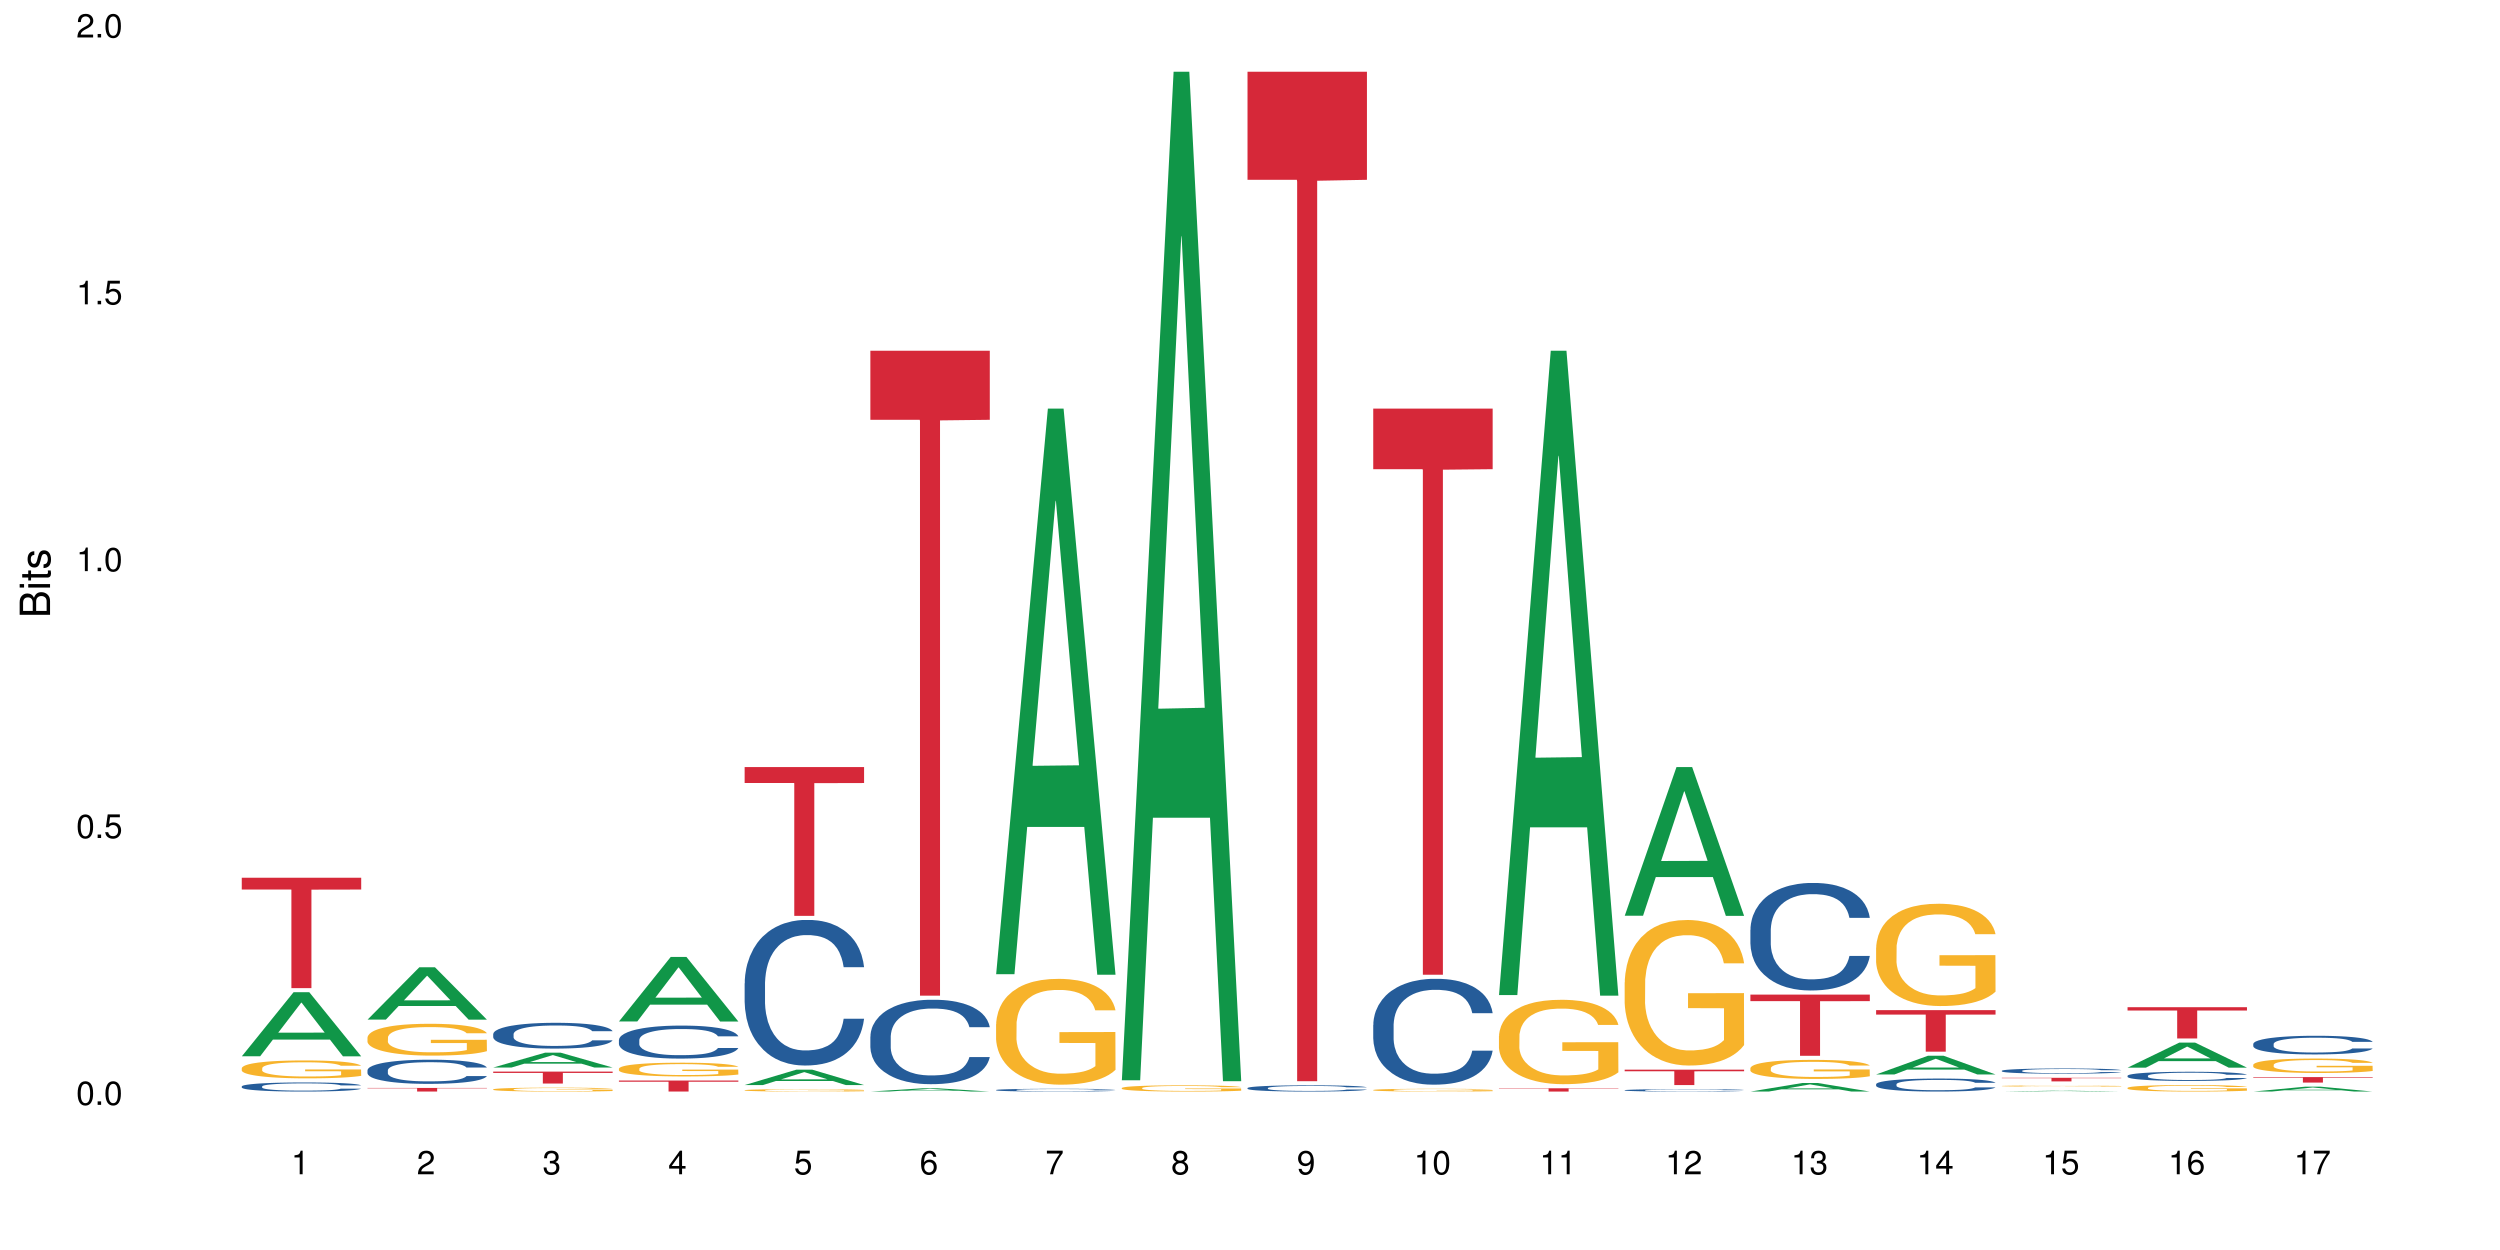 <?xml version="1.0" encoding="UTF-8"?>
<svg xmlns="http://www.w3.org/2000/svg" xmlns:xlink="http://www.w3.org/1999/xlink" width="720pt" height="360pt" viewBox="0 0 720 360" version="1.1">
<defs>
<g>
<symbol overflow="visible" id="glyph0-0">
<path style="stroke:none;" d=""/>
</symbol>
<symbol overflow="visible" id="glyph0-1">
<path style="stroke:none;" d="M 2.641 -6.797 C 2 -6.797 1.422 -6.531 1.078 -6.047 C 0.641 -5.453 0.406 -4.547 0.406 -3.297 C 0.406 -1 1.188 0.219 2.641 0.219 C 4.078 0.219 4.859 -1 4.859 -3.234 C 4.859 -4.562 4.656 -5.438 4.203 -6.047 C 3.844 -6.531 3.281 -6.797 2.641 -6.797 Z M 2.641 -6.047 C 3.547 -6.047 4 -5.125 4 -3.312 C 4 -1.375 3.562 -0.484 2.625 -0.484 C 1.734 -0.484 1.281 -1.422 1.281 -3.281 C 1.281 -5.141 1.734 -6.047 2.641 -6.047 Z M 2.641 -6.047 "/>
</symbol>
<symbol overflow="visible" id="glyph0-2">
<path style="stroke:none;" d="M 1.828 -1 L 0.828 -1 L 0.828 0 L 1.828 0 Z M 1.828 -1 "/>
</symbol>
<symbol overflow="visible" id="glyph0-3">
<path style="stroke:none;" d="M 4.562 -6.797 L 1.062 -6.797 L 0.547 -3.094 L 1.328 -3.094 C 1.719 -3.562 2.047 -3.734 2.578 -3.734 C 3.484 -3.734 4.062 -3.109 4.062 -2.094 C 4.062 -1.125 3.484 -0.531 2.578 -0.531 C 1.828 -0.531 1.375 -0.906 1.188 -1.672 L 0.328 -1.672 C 0.453 -1.109 0.547 -0.844 0.75 -0.594 C 1.125 -0.078 1.828 0.219 2.594 0.219 C 3.969 0.219 4.922 -0.781 4.922 -2.219 C 4.922 -3.562 4.031 -4.484 2.719 -4.484 C 2.25 -4.484 1.859 -4.359 1.469 -4.062 L 1.734 -5.969 L 4.562 -5.969 Z M 4.562 -6.797 "/>
</symbol>
<symbol overflow="visible" id="glyph0-4">
<path style="stroke:none;" d="M 2.484 -4.844 L 2.484 0 L 3.328 0 L 3.328 -6.797 L 2.766 -6.797 C 2.469 -5.75 2.281 -5.609 0.984 -5.453 L 0.984 -4.844 Z M 2.484 -4.844 "/>
</symbol>
<symbol overflow="visible" id="glyph0-5">
<path style="stroke:none;" d="M 4.859 -0.828 L 1.281 -0.828 C 1.359 -1.391 1.672 -1.75 2.5 -2.234 L 3.469 -2.75 C 4.406 -3.266 4.906 -3.969 4.906 -4.812 C 4.906 -5.375 4.672 -5.906 4.266 -6.266 C 3.859 -6.625 3.375 -6.797 2.719 -6.797 C 1.859 -6.797 1.219 -6.5 0.844 -5.922 C 0.609 -5.562 0.5 -5.125 0.484 -4.438 L 1.328 -4.438 C 1.359 -4.906 1.406 -5.188 1.531 -5.406 C 1.75 -5.812 2.188 -6.062 2.703 -6.062 C 3.469 -6.062 4.031 -5.516 4.031 -4.781 C 4.031 -4.25 3.719 -3.797 3.125 -3.438 L 2.234 -2.938 C 0.812 -2.141 0.406 -1.5 0.328 0 L 4.859 0 Z M 4.859 -0.828 "/>
</symbol>
<symbol overflow="visible" id="glyph0-6">
<path style="stroke:none;" d="M 2.125 -3.125 L 2.578 -3.125 C 3.516 -3.125 3.984 -2.703 3.984 -1.891 C 3.984 -1.031 3.469 -0.531 2.578 -0.531 C 1.656 -0.531 1.203 -0.984 1.156 -1.969 L 0.312 -1.969 C 0.344 -1.422 0.438 -1.078 0.609 -0.766 C 0.953 -0.109 1.625 0.219 2.547 0.219 C 3.953 0.219 4.859 -0.609 4.859 -1.906 C 4.859 -2.766 4.516 -3.25 3.703 -3.516 C 4.344 -3.766 4.656 -4.25 4.656 -4.938 C 4.656 -6.109 3.875 -6.797 2.578 -6.797 C 1.203 -6.797 0.484 -6.047 0.453 -4.609 L 1.297 -4.609 C 1.312 -5.016 1.344 -5.25 1.453 -5.453 C 1.641 -5.828 2.062 -6.062 2.594 -6.062 C 3.344 -6.062 3.797 -5.625 3.797 -4.906 C 3.797 -4.422 3.609 -4.141 3.25 -3.984 C 3.016 -3.891 2.719 -3.844 2.125 -3.844 Z M 2.125 -3.125 "/>
</symbol>
<symbol overflow="visible" id="glyph0-7">
<path style="stroke:none;" d="M 3.141 -1.625 L 3.141 0 L 3.984 0 L 3.984 -1.625 L 4.984 -1.625 L 4.984 -2.391 L 3.984 -2.391 L 3.984 -6.797 L 3.359 -6.797 L 0.266 -2.516 L 0.266 -1.625 Z M 3.141 -2.391 L 1 -2.391 L 3.141 -5.359 Z M 3.141 -2.391 "/>
</symbol>
<symbol overflow="visible" id="glyph0-8">
<path style="stroke:none;" d="M 4.781 -5.031 C 4.609 -6.141 3.891 -6.797 2.844 -6.797 C 2.094 -6.797 1.422 -6.438 1.031 -5.828 C 0.609 -5.172 0.406 -4.344 0.406 -3.094 C 0.406 -1.953 0.578 -1.234 0.984 -0.625 C 1.359 -0.078 1.953 0.219 2.703 0.219 C 3.984 0.219 4.922 -0.734 4.922 -2.078 C 4.922 -3.344 4.062 -4.234 2.844 -4.234 C 2.172 -4.234 1.641 -3.969 1.281 -3.469 C 1.281 -5.125 1.828 -6.047 2.797 -6.047 C 3.391 -6.047 3.797 -5.672 3.938 -5.031 Z M 2.734 -3.484 C 3.547 -3.484 4.062 -2.922 4.062 -2 C 4.062 -1.156 3.484 -0.531 2.703 -0.531 C 1.922 -0.531 1.328 -1.188 1.328 -2.047 C 1.328 -2.891 1.906 -3.484 2.734 -3.484 Z M 2.734 -3.484 "/>
</symbol>
<symbol overflow="visible" id="glyph0-9">
<path style="stroke:none;" d="M 4.984 -6.797 L 0.438 -6.797 L 0.438 -5.969 L 4.109 -5.969 C 2.5 -3.656 1.828 -2.234 1.328 0 L 2.219 0 C 2.594 -2.172 3.453 -4.047 4.984 -6.094 Z M 4.984 -6.797 "/>
</symbol>
<symbol overflow="visible" id="glyph0-10">
<path style="stroke:none;" d="M 3.75 -3.578 C 4.453 -4 4.688 -4.344 4.688 -4.984 C 4.688 -6.047 3.844 -6.797 2.641 -6.797 C 1.438 -6.797 0.594 -6.047 0.594 -4.984 C 0.594 -4.359 0.828 -4.016 1.516 -3.578 C 0.734 -3.203 0.359 -2.641 0.359 -1.891 C 0.359 -0.641 1.297 0.219 2.641 0.219 C 3.984 0.219 4.922 -0.641 4.922 -1.875 C 4.922 -2.641 4.531 -3.203 3.75 -3.578 Z M 2.641 -6.047 C 3.359 -6.047 3.812 -5.625 3.812 -4.969 C 3.812 -4.344 3.344 -3.922 2.641 -3.922 C 1.922 -3.922 1.453 -4.344 1.453 -4.984 C 1.453 -5.625 1.922 -6.047 2.641 -6.047 Z M 2.641 -3.203 C 3.484 -3.203 4.062 -2.672 4.062 -1.875 C 4.062 -1.062 3.484 -0.531 2.625 -0.531 C 1.797 -0.531 1.219 -1.078 1.219 -1.875 C 1.219 -2.672 1.797 -3.203 2.641 -3.203 Z M 2.641 -3.203 "/>
</symbol>
<symbol overflow="visible" id="glyph0-11">
<path style="stroke:none;" d="M 0.516 -1.547 C 0.672 -0.438 1.406 0.219 2.438 0.219 C 3.188 0.219 3.859 -0.141 4.266 -0.75 C 4.688 -1.406 4.891 -2.25 4.891 -3.484 C 4.891 -4.625 4.703 -5.359 4.312 -5.953 C 3.938 -6.5 3.344 -6.797 2.594 -6.797 C 1.297 -6.797 0.359 -5.844 0.359 -4.516 C 0.359 -3.25 1.234 -2.344 2.453 -2.344 C 3.094 -2.344 3.562 -2.578 4.016 -3.109 C 4 -1.453 3.469 -0.531 2.5 -0.531 C 1.906 -0.531 1.484 -0.906 1.359 -1.547 Z M 2.578 -6.062 C 3.375 -6.062 3.969 -5.406 3.969 -4.531 C 3.969 -3.688 3.375 -3.094 2.547 -3.094 C 1.734 -3.094 1.234 -3.672 1.234 -4.578 C 1.234 -5.438 1.797 -6.062 2.578 -6.062 Z M 2.578 -6.062 "/>
</symbol>
<symbol overflow="visible" id="glyph1-0">
<path style="stroke:none;" d=""/>
</symbol>
<symbol overflow="visible" id="glyph1-1">
<path style="stroke:none;" d="M 0 -0.953 L 0 -4.891 C 0 -5.719 -0.234 -6.344 -0.734 -6.797 C -1.188 -7.234 -1.812 -7.469 -2.5 -7.469 C -3.547 -7.469 -4.188 -7 -4.625 -5.875 C -4.984 -6.672 -5.641 -7.094 -6.531 -7.094 C -7.156 -7.094 -7.734 -6.859 -8.141 -6.391 C -8.562 -5.938 -8.75 -5.344 -8.75 -4.5 L -8.75 -0.953 Z M -4.984 -2.062 L -7.766 -2.062 L -7.766 -4.219 C -7.766 -4.844 -7.688 -5.203 -7.453 -5.5 C -7.219 -5.812 -6.859 -5.969 -6.375 -5.969 C -5.906 -5.969 -5.531 -5.812 -5.297 -5.5 C -5.062 -5.203 -4.984 -4.844 -4.984 -4.219 Z M -0.984 -2.062 L -4 -2.062 L -4 -4.781 C -4 -5.328 -3.859 -5.688 -3.578 -5.953 C -3.297 -6.219 -2.922 -6.359 -2.484 -6.359 C -2.062 -6.359 -1.688 -6.219 -1.406 -5.953 C -1.109 -5.688 -0.984 -5.328 -0.984 -4.781 Z M -0.984 -2.062 "/>
</symbol>
<symbol overflow="visible" id="glyph1-2">
<path style="stroke:none;" d="M -6.281 -1.797 L -6.281 -0.797 L 0 -0.797 L 0 -1.797 Z M -8.75 -1.797 L -8.75 -0.797 L -7.484 -0.797 L -7.484 -1.797 Z M -8.75 -1.797 "/>
</symbol>
<symbol overflow="visible" id="glyph1-3">
<path style="stroke:none;" d="M -6.281 -3.047 L -6.281 -2.016 L -8.016 -2.016 L -8.016 -1.016 L -6.281 -1.016 L -6.281 -0.172 L -5.469 -0.172 L -5.469 -1.016 L -0.719 -1.016 C -0.078 -1.016 0.281 -1.453 0.281 -2.234 C 0.281 -2.469 0.25 -2.719 0.188 -3.047 L -0.641 -3.047 C -0.609 -2.922 -0.594 -2.766 -0.594 -2.562 C -0.594 -2.141 -0.719 -2.016 -1.156 -2.016 L -5.469 -2.016 L -5.469 -3.047 Z M -6.281 -3.047 "/>
</symbol>
<symbol overflow="visible" id="glyph1-4">
<path style="stroke:none;" d="M -4.531 -5.25 C -5.766 -5.25 -6.469 -4.422 -6.469 -2.969 C -6.469 -1.516 -5.719 -0.562 -4.547 -0.562 C -3.562 -0.562 -3.094 -1.062 -2.734 -2.562 L -2.516 -3.484 C -2.344 -4.188 -2.094 -4.469 -1.625 -4.469 C -1.047 -4.469 -0.641 -3.875 -0.641 -3 C -0.641 -2.453 -0.797 -2 -1.062 -1.75 C -1.25 -1.594 -1.422 -1.531 -1.875 -1.469 L -1.875 -0.406 C -0.422 -0.453 0.281 -1.266 0.281 -2.922 C 0.281 -4.5 -0.5 -5.516 -1.719 -5.516 C -2.656 -5.516 -3.172 -4.984 -3.469 -3.734 L -3.703 -2.766 C -3.891 -1.953 -4.156 -1.609 -4.594 -1.609 C -5.172 -1.609 -5.547 -2.125 -5.547 -2.938 C -5.547 -3.75 -5.203 -4.172 -4.531 -4.203 Z M -4.531 -5.25 "/>
</symbol>
</g>
</defs>
<g id="surface64688">
<rect x="0" y="0" width="720" height="360" style="fill:rgb(100%,100%,100%);fill-opacity:1;stroke:none;"/>
<path style=" stroke:none;fill-rule:nonzero;fill:rgb(6.275%,58.824%,28.235%);fill-opacity:1;" d="M 69.629 304.211 L 69.668 304.191 L 84.551 285.754 L 89.07 285.754 L 104.027 304.227 L 98.77 304.227 L 95.023 299.406 L 78.598 299.406 L 74.922 304.211 L 69.629 304.211 L 80.176 297.41 L 93.516 297.395 L 86.863 288.773 L 86.789 288.754 L 86.719 288.805 L 80.141 297.395 L 80.176 297.41 Z M 69.629 304.211 "/>
<path style=" stroke:none;fill-rule:nonzero;fill:rgb(14.51%,36.078%,60%);fill-opacity:1;" d="M 69.629 312.887 L 69.672 312.887 L 69.672 312.828 L 69.797 312.738 L 70.09 312.621 L 70.383 312.543 L 71.141 312.402 L 72.188 312.266 L 73.277 312.16 L 74.074 312.098 L 74.789 312.047 L 76.426 311.961 L 77.473 311.914 L 78.605 311.875 L 79.992 311.832 L 80.996 311.809 L 83.262 311.77 L 84.941 311.754 L 86.242 311.746 L 89.051 311.746 L 90.73 311.758 L 91.945 311.77 L 93.289 311.789 L 94.422 311.809 L 96.391 311.863 L 98.152 311.93 L 98.949 311.969 L 100.207 312.043 L 101.172 312.113 L 101.844 312.176 L 102.602 312.266 L 103.27 312.371 L 103.773 312.496 L 104.027 312.598 L 98.152 312.598 L 97.859 312.504 L 97.523 312.426 L 96.895 312.328 L 96.266 312.258 L 95.387 312.191 L 94.586 312.145 L 93.496 312.098 L 92.531 312.07 L 91.527 312.047 L 90.562 312.035 L 88.715 312.02 L 86.574 312.02 L 85.777 312.023 L 84.145 312.043 L 83.262 312.062 L 82.004 312.094 L 81.121 312.125 L 80.074 312.172 L 79.359 312.215 L 78.48 312.277 L 77.852 312.332 L 77.137 312.41 L 76.719 312.473 L 76.34 312.539 L 76.004 312.617 L 75.754 312.699 L 75.586 312.789 L 75.5 312.875 L 75.5 313.246 L 75.586 313.336 L 75.797 313.434 L 76.34 313.582 L 77.137 313.707 L 78.062 313.809 L 78.941 313.883 L 79.445 313.914 L 80.117 313.953 L 81.164 314 L 82.676 314.051 L 83.555 314.07 L 84.898 314.086 L 86.281 314.098 L 88.129 314.098 L 89.766 314.086 L 90.855 314.074 L 91.988 314.055 L 93.539 314.016 L 94.504 313.977 L 95.344 313.934 L 95.973 313.887 L 96.391 313.848 L 97.02 313.773 L 97.523 313.691 L 97.902 313.609 L 98.152 313.527 L 104.027 313.527 L 103.773 313.621 L 103.398 313.715 L 103.02 313.785 L 102.434 313.871 L 101.762 313.945 L 100.797 314.027 L 100 314.082 L 98.949 314.145 L 97.984 314.188 L 96.938 314.23 L 95.387 314.277 L 94.379 314.301 L 93.289 314.324 L 91.988 314.344 L 90.352 314.359 L 88.59 314.367 L 86.953 314.371 L 85.191 314.367 L 83.891 314.355 L 82.172 314.336 L 80.031 314.293 L 78.48 314.246 L 77.266 314.199 L 76.215 314.152 L 75.039 314.086 L 73.531 313.98 L 72.609 313.902 L 71.977 313.832 L 71.266 313.738 L 70.762 313.656 L 70.176 313.52 L 69.754 313.352 L 69.629 313.219 Z M 69.629 312.887 "/>
<path style=" stroke:none;fill-rule:nonzero;fill:rgb(96.863%,70.196%,16.863%);fill-opacity:1;" d="M 69.629 307.617 L 69.672 307.613 L 69.672 307.52 L 69.84 307.305 L 70.258 307.012 L 70.805 306.773 L 71.391 306.586 L 71.77 306.484 L 72.398 306.344 L 72.941 306.242 L 74.328 306.027 L 76.09 305.832 L 77.055 305.746 L 78.145 305.664 L 79.695 305.578 L 80.41 305.543 L 82.59 305.469 L 85.066 305.422 L 87.793 305.406 L 89.051 305.41 L 90.77 305.43 L 93.121 305.48 L 94.461 305.527 L 95.512 305.578 L 96.602 305.637 L 97.945 305.73 L 99.203 305.844 L 100.207 305.957 L 101.215 306.098 L 102.055 306.25 L 102.766 306.414 L 103.398 306.613 L 103.773 306.777 L 104.027 306.941 L 98.195 306.941 L 97.859 306.777 L 97.48 306.652 L 96.852 306.496 L 96.223 306.383 L 95.594 306.293 L 94.422 306.172 L 93.414 306.094 L 92.156 306.027 L 90.938 305.984 L 89.555 305.957 L 88.715 305.949 L 86.492 305.949 L 84.48 305.98 L 83.305 306.02 L 82.465 306.059 L 81.289 306.129 L 80.578 306.184 L 80.156 306.223 L 78.898 306.367 L 78.062 306.5 L 77.598 306.59 L 77.012 306.73 L 76.594 306.859 L 76.133 307.047 L 75.879 307.188 L 75.543 307.508 L 75.5 308.355 L 75.629 308.535 L 75.879 308.73 L 76.215 308.898 L 76.719 309.078 L 77.223 309.215 L 78.102 309.398 L 78.859 309.52 L 79.445 309.602 L 80.578 309.727 L 81.039 309.77 L 82.129 309.855 L 83.262 309.922 L 84.645 309.977 L 85.695 310.008 L 87.371 310.031 L 89.512 310.031 L 92.027 310 L 93.625 309.965 L 94.715 309.926 L 95.426 309.895 L 96.309 309.84 L 96.938 309.793 L 97.523 309.742 L 98.238 309.66 L 98.238 308.535 L 87.875 308.531 L 87.875 308.004 L 103.984 308 L 104.027 309.84 L 103.145 309.969 L 102.055 310.09 L 101.004 310.184 L 99.914 310.266 L 98.363 310.355 L 97.105 310.41 L 95.176 310.477 L 93.414 310.52 L 91.566 310.547 L 89.934 310.562 L 88.004 310.566 L 86.281 310.559 L 84.438 310.527 L 82.969 310.492 L 81.625 310.445 L 80.285 310.383 L 78.605 310.285 L 77.516 310.203 L 76.383 310.105 L 75.25 309.988 L 74.242 309.859 L 73.574 309.762 L 72.902 309.648 L 72.188 309.508 L 71.516 309.348 L 71.012 309.199 L 70.551 309.035 L 70.215 308.879 L 69.883 308.668 L 69.715 308.496 L 69.629 308.352 Z M 69.629 307.617 "/>
<path style=" stroke:none;fill-rule:nonzero;fill:rgb(83.922%,15.686%,22.353%);fill-opacity:1;" d="M 69.629 252.785 L 104.027 252.785 L 104.027 256.188 L 89.691 256.219 L 89.691 284.574 L 83.922 284.574 L 83.922 256.25 L 83.84 256.188 L 69.629 256.188 Z M 69.629 252.785 "/>
<path style=" stroke:none;fill-rule:nonzero;fill:rgb(6.275%,58.824%,28.235%);fill-opacity:1;" d="M 105.836 293.652 L 105.871 293.641 L 120.758 278.582 L 125.277 278.582 L 140.234 293.668 L 134.977 293.668 L 131.23 289.73 L 114.805 289.73 L 111.129 293.652 L 105.836 293.652 L 116.383 288.102 L 129.723 288.086 L 123.07 281.047 L 122.996 281.031 L 122.926 281.074 L 116.348 288.086 L 116.383 288.102 Z M 105.836 293.652 "/>
<path style=" stroke:none;fill-rule:nonzero;fill:rgb(14.51%,36.078%,60%);fill-opacity:1;" d="M 105.836 308.223 L 105.879 308.219 L 105.879 308.066 L 106.004 307.824 L 106.297 307.52 L 106.59 307.309 L 107.348 306.934 L 108.395 306.57 L 109.484 306.293 L 110.281 306.125 L 110.996 306 L 112.633 305.766 L 113.68 305.645 L 114.812 305.535 L 116.195 305.426 L 117.203 305.363 L 119.469 305.262 L 121.148 305.219 L 122.449 305.199 L 125.258 305.199 L 126.938 305.223 L 128.152 305.258 L 129.496 305.309 L 130.629 305.363 L 132.598 305.504 L 134.359 305.684 L 135.156 305.785 L 136.414 305.98 L 137.379 306.172 L 138.051 306.336 L 138.809 306.57 L 139.477 306.859 L 139.98 307.184 L 140.234 307.457 L 134.359 307.457 L 134.066 307.199 L 133.73 307.004 L 133.102 306.742 L 132.473 306.559 L 131.59 306.375 L 130.793 306.254 L 129.703 306.133 L 128.738 306.059 L 127.734 306 L 126.77 305.961 L 124.922 305.922 L 122.781 305.922 L 121.984 305.938 L 120.352 305.988 L 119.469 306.031 L 118.211 306.121 L 117.328 306.203 L 116.281 306.332 L 115.566 306.438 L 114.688 306.602 L 114.059 306.75 L 113.344 306.961 L 112.926 307.117 L 112.547 307.297 L 112.211 307.508 L 111.961 307.727 L 111.793 307.965 L 111.707 308.191 L 111.707 309.176 L 111.793 309.406 L 112.004 309.672 L 112.547 310.062 L 113.344 310.398 L 114.27 310.664 L 115.148 310.855 L 115.652 310.945 L 116.324 311.047 L 117.371 311.172 L 118.883 311.301 L 119.762 311.352 L 121.105 311.402 L 122.488 311.43 L 124.336 311.43 L 125.973 311.402 L 127.062 311.371 L 128.195 311.32 L 129.746 311.211 L 130.711 311.109 L 131.551 310.988 L 132.18 310.867 L 132.598 310.766 L 133.227 310.57 L 133.73 310.355 L 134.109 310.133 L 134.359 309.914 L 140.234 309.914 L 139.98 310.168 L 139.605 310.418 L 139.227 310.602 L 138.641 310.824 L 137.969 311.02 L 137.004 311.242 L 136.207 311.391 L 135.156 311.547 L 134.191 311.668 L 133.145 311.777 L 131.59 311.906 L 130.586 311.969 L 129.496 312.023 L 128.195 312.078 L 126.559 312.121 L 124.797 312.145 L 123.16 312.152 L 121.398 312.141 L 120.098 312.113 L 118.379 312.059 L 116.238 311.941 L 114.688 311.82 L 113.469 311.699 L 112.422 311.574 L 111.246 311.402 L 109.738 311.121 L 108.816 310.906 L 108.184 310.73 L 107.473 310.48 L 106.969 310.258 L 106.383 309.902 L 105.961 309.449 L 105.836 309.102 Z M 105.836 308.223 "/>
<path style=" stroke:none;fill-rule:nonzero;fill:rgb(96.863%,70.196%,16.863%);fill-opacity:1;" d="M 105.836 298.777 L 105.879 298.766 L 105.879 298.602 L 106.047 298.223 L 106.465 297.703 L 107.012 297.277 L 107.598 296.941 L 107.977 296.766 L 108.605 296.516 L 109.148 296.328 L 110.535 295.953 L 112.297 295.602 L 113.262 295.449 L 114.352 295.309 L 115.902 295.148 L 116.617 295.09 L 118.797 294.957 L 121.273 294.871 L 124 294.848 L 125.258 294.855 L 126.977 294.891 L 129.328 294.98 L 130.668 295.066 L 131.719 295.148 L 132.809 295.258 L 134.152 295.426 L 135.41 295.625 L 136.414 295.828 L 137.422 296.078 L 138.262 296.348 L 138.973 296.641 L 139.605 296.992 L 139.98 297.285 L 140.234 297.578 L 134.402 297.578 L 134.066 297.285 L 133.688 297.059 L 133.059 296.781 L 132.43 296.582 L 131.801 296.422 L 130.629 296.203 L 129.621 296.07 L 128.363 295.953 L 127.145 295.879 L 125.762 295.828 L 124.922 295.809 L 122.699 295.809 L 120.688 295.867 L 119.512 295.938 L 118.672 296.004 L 117.496 296.129 L 116.785 296.23 L 116.363 296.297 L 115.105 296.555 L 114.27 296.789 L 113.805 296.949 L 113.219 297.199 L 112.801 297.426 L 112.34 297.762 L 112.086 298.012 L 111.75 298.582 L 111.707 300.09 L 111.836 300.41 L 112.086 300.754 L 112.422 301.055 L 112.926 301.371 L 113.43 301.613 L 114.309 301.941 L 115.066 302.16 L 115.652 302.301 L 116.785 302.527 L 117.246 302.605 L 118.336 302.754 L 119.469 302.871 L 120.852 302.973 L 121.902 303.023 L 123.578 303.062 L 125.719 303.062 L 128.234 303.016 L 129.828 302.945 L 130.922 302.879 L 131.633 302.82 L 132.516 302.73 L 133.145 302.645 L 133.73 302.555 L 134.445 302.41 L 134.445 300.41 L 124.082 300.402 L 124.082 299.461 L 140.191 299.453 L 140.234 302.73 L 139.352 302.957 L 138.262 303.172 L 137.211 303.34 L 136.121 303.484 L 134.57 303.641 L 133.312 303.742 L 131.383 303.859 L 129.621 303.934 L 127.773 303.984 L 126.137 304.012 L 124.211 304.02 L 122.488 304.004 L 120.645 303.953 L 119.176 303.887 L 117.832 303.801 L 116.492 303.691 L 114.812 303.516 L 113.723 303.375 L 112.59 303.199 L 111.457 302.988 L 110.449 302.762 L 109.781 302.586 L 109.109 302.387 L 108.395 302.133 L 107.723 301.852 L 107.219 301.59 L 106.758 301.297 L 106.422 301.02 L 106.09 300.645 L 105.922 300.344 L 105.836 300.082 Z M 105.836 298.777 "/>
<path style=" stroke:none;fill-rule:nonzero;fill:rgb(83.922%,15.686%,22.353%);fill-opacity:1;" d="M 105.836 313.332 L 140.234 313.332 L 140.234 313.441 L 125.898 313.445 L 125.898 314.371 L 120.129 314.371 L 120.129 313.445 L 120.047 313.441 L 105.836 313.441 Z M 105.836 313.332 "/>
<path style=" stroke:none;fill-rule:nonzero;fill:rgb(6.275%,58.824%,28.235%);fill-opacity:1;" d="M 142.043 307.445 L 142.078 307.441 L 156.965 303.176 L 161.484 303.176 L 176.441 307.449 L 171.184 307.449 L 167.438 306.332 L 151.012 306.332 L 147.336 307.445 L 142.043 307.445 L 152.59 305.871 L 165.93 305.867 L 159.277 303.871 L 159.203 303.867 L 159.133 303.883 L 152.555 305.867 L 152.59 305.871 Z M 142.043 307.445 "/>
<path style=" stroke:none;fill-rule:nonzero;fill:rgb(14.51%,36.078%,60%);fill-opacity:1;" d="M 142.043 297.805 L 142.086 297.797 L 142.086 297.633 L 142.211 297.375 L 142.504 297.051 L 142.797 296.828 L 143.555 296.426 L 144.602 296.039 L 145.691 295.742 L 146.488 295.566 L 147.203 295.43 L 148.84 295.18 L 149.887 295.051 L 151.02 294.934 L 152.402 294.82 L 153.41 294.75 L 155.676 294.641 L 157.355 294.594 L 158.652 294.574 L 161.465 294.574 L 163.145 294.602 L 164.359 294.637 L 165.703 294.691 L 166.832 294.75 L 168.805 294.898 L 170.566 295.09 L 171.363 295.199 L 172.621 295.41 L 173.586 295.613 L 174.258 295.789 L 175.012 296.039 L 175.684 296.344 L 176.188 296.691 L 176.441 296.984 L 170.566 296.984 L 170.273 296.711 L 169.938 296.5 L 169.309 296.223 L 168.68 296.027 L 167.797 295.828 L 167 295.699 L 165.91 295.57 L 164.945 295.492 L 163.941 295.43 L 162.977 295.387 L 161.129 295.348 L 158.988 295.348 L 158.191 295.363 L 156.559 295.414 L 155.676 295.465 L 154.418 295.559 L 153.535 295.645 L 152.488 295.781 L 151.773 295.898 L 150.895 296.074 L 150.266 296.23 L 149.551 296.453 L 149.133 296.625 L 148.754 296.812 L 148.418 297.035 L 148.168 297.273 L 148 297.523 L 147.914 297.77 L 147.914 298.82 L 148 299.066 L 148.211 299.352 L 148.754 299.762 L 149.551 300.121 L 150.473 300.406 L 151.355 300.613 L 151.859 300.707 L 152.531 300.816 L 153.578 300.949 L 155.09 301.086 L 155.969 301.141 L 157.312 301.195 L 158.695 301.223 L 160.543 301.223 L 162.18 301.195 L 163.27 301.16 L 164.402 301.105 L 165.953 300.992 L 166.918 300.883 L 167.758 300.754 L 168.387 300.625 L 168.805 300.516 L 169.434 300.305 L 169.938 300.074 L 170.316 299.84 L 170.566 299.609 L 176.441 299.609 L 176.188 299.879 L 175.812 300.145 L 175.434 300.34 L 174.848 300.578 L 174.176 300.789 L 173.211 301.023 L 172.414 301.18 L 171.363 301.352 L 170.398 301.48 L 169.352 301.594 L 167.797 301.73 L 166.793 301.797 L 165.703 301.859 L 164.402 301.914 L 162.766 301.961 L 161.004 301.988 L 159.367 301.996 L 157.605 301.98 L 156.305 301.953 L 154.586 301.895 L 152.445 301.77 L 150.895 301.641 L 149.676 301.512 L 148.629 301.379 L 147.453 301.195 L 145.945 300.895 L 145.02 300.664 L 144.391 300.477 L 143.68 300.211 L 143.176 299.973 L 142.59 299.594 L 142.168 299.113 L 142.043 298.738 Z M 142.043 297.805 "/>
<path style=" stroke:none;fill-rule:nonzero;fill:rgb(96.863%,70.196%,16.863%);fill-opacity:1;" d="M 142.043 313.727 L 142.086 313.727 L 142.086 313.703 L 142.254 313.656 L 142.672 313.594 L 143.219 313.543 L 143.805 313.5 L 144.184 313.48 L 144.812 313.449 L 145.355 313.426 L 146.742 313.379 L 148.504 313.336 L 149.469 313.316 L 150.559 313.301 L 152.109 313.281 L 152.824 313.273 L 155.004 313.258 L 157.48 313.246 L 160.207 313.242 L 161.465 313.242 L 163.184 313.246 L 165.535 313.258 L 166.875 313.27 L 167.926 313.281 L 169.016 313.293 L 170.359 313.312 L 171.617 313.34 L 172.621 313.363 L 173.629 313.395 L 174.469 313.426 L 175.18 313.465 L 175.812 313.508 L 176.188 313.543 L 176.441 313.578 L 170.609 313.578 L 170.273 313.543 L 169.895 313.516 L 169.266 313.48 L 168.637 313.457 L 168.008 313.438 L 166.832 313.41 L 165.828 313.395 L 164.57 313.379 L 163.352 313.371 L 161.969 313.363 L 158.906 313.363 L 156.891 313.367 L 155.719 313.375 L 154.879 313.387 L 153.703 313.402 L 152.992 313.414 L 152.57 313.422 L 151.312 313.453 L 150.473 313.48 L 150.012 313.5 L 149.426 313.531 L 149.008 313.559 L 148.547 313.602 L 148.293 313.633 L 147.957 313.703 L 147.914 313.887 L 148.043 313.926 L 148.293 313.969 L 148.629 314.008 L 149.133 314.047 L 149.637 314.074 L 150.516 314.117 L 151.273 314.141 L 151.859 314.16 L 152.992 314.188 L 153.453 314.195 L 154.543 314.215 L 155.676 314.23 L 157.059 314.242 L 158.109 314.25 L 159.785 314.254 L 161.926 314.254 L 164.441 314.246 L 166.035 314.238 L 167.129 314.23 L 167.84 314.223 L 168.723 314.211 L 169.352 314.203 L 169.938 314.191 L 170.652 314.172 L 170.652 313.926 L 160.289 313.926 L 160.289 313.809 L 176.398 313.809 L 176.441 314.211 L 175.559 314.238 L 174.469 314.266 L 173.418 314.289 L 172.328 314.305 L 170.777 314.324 L 169.52 314.336 L 167.59 314.352 L 165.828 314.359 L 163.98 314.367 L 162.344 314.371 L 160.418 314.371 L 158.695 314.367 L 156.852 314.363 L 155.383 314.355 L 154.039 314.344 L 152.699 314.332 L 151.02 314.309 L 149.93 314.293 L 148.797 314.27 L 147.664 314.242 L 146.656 314.215 L 145.984 314.195 L 145.316 314.168 L 144.602 314.141 L 143.93 314.105 L 143.426 314.07 L 142.965 314.035 L 142.629 314 L 142.293 313.957 L 142.129 313.918 L 142.043 313.887 Z M 142.043 313.727 "/>
<path style=" stroke:none;fill-rule:nonzero;fill:rgb(83.922%,15.686%,22.353%);fill-opacity:1;" d="M 142.043 308.629 L 176.441 308.629 L 176.441 308.996 L 162.105 309 L 162.105 312.062 L 156.336 312.062 L 156.336 309.004 L 156.254 308.996 L 142.043 308.996 Z M 142.043 308.629 "/>
<path style=" stroke:none;fill-rule:nonzero;fill:rgb(6.275%,58.824%,28.235%);fill-opacity:1;" d="M 178.25 294.18 L 178.285 294.16 L 193.172 275.594 L 197.691 275.594 L 212.648 294.195 L 207.391 294.195 L 203.645 289.34 L 187.219 289.34 L 183.543 294.18 L 178.25 294.18 L 188.797 287.332 L 202.137 287.312 L 195.484 278.633 L 195.41 278.617 L 195.34 278.668 L 188.762 287.312 L 188.797 287.332 Z M 178.25 294.18 "/>
<path style=" stroke:none;fill-rule:nonzero;fill:rgb(14.51%,36.078%,60%);fill-opacity:1;" d="M 178.25 299.508 L 178.293 299.5 L 178.293 299.293 L 178.418 298.961 L 178.711 298.543 L 179.004 298.258 L 179.762 297.746 L 180.809 297.25 L 181.898 296.867 L 182.695 296.645 L 183.41 296.469 L 185.047 296.148 L 186.094 295.984 L 187.227 295.836 L 188.609 295.688 L 189.617 295.602 L 191.883 295.461 L 193.562 295.402 L 194.859 295.375 L 197.672 295.375 L 199.348 295.41 L 200.566 295.453 L 201.91 295.523 L 203.039 295.602 L 205.012 295.793 L 206.773 296.035 L 207.57 296.172 L 208.828 296.441 L 209.793 296.703 L 210.465 296.93 L 211.219 297.25 L 211.891 297.641 L 212.395 298.086 L 212.648 298.457 L 206.773 298.457 L 206.48 298.109 L 206.145 297.84 L 205.516 297.484 L 204.887 297.234 L 204.004 296.98 L 203.207 296.816 L 202.117 296.652 L 201.152 296.547 L 200.148 296.469 L 199.184 296.418 L 197.336 296.363 L 195.195 296.363 L 194.398 296.383 L 192.766 296.453 L 191.883 296.512 L 190.625 296.633 L 189.742 296.746 L 188.695 296.922 L 187.98 297.07 L 187.102 297.293 L 186.473 297.492 L 185.758 297.781 L 185.34 297.996 L 184.961 298.242 L 184.625 298.527 L 184.375 298.832 L 184.207 299.152 L 184.121 299.465 L 184.121 300.812 L 184.207 301.125 L 184.418 301.488 L 184.961 302.02 L 185.758 302.48 L 186.68 302.844 L 187.562 303.105 L 188.066 303.227 L 188.738 303.363 L 189.785 303.539 L 191.297 303.711 L 192.176 303.781 L 193.52 303.852 L 194.902 303.887 L 196.75 303.887 L 198.387 303.852 L 199.477 303.809 L 200.609 303.738 L 202.16 303.59 L 203.125 303.453 L 203.965 303.285 L 204.594 303.121 L 205.012 302.984 L 205.641 302.715 L 206.145 302.418 L 206.523 302.113 L 206.773 301.82 L 212.648 301.82 L 212.395 302.168 L 212.016 302.504 L 211.641 302.758 L 211.055 303.062 L 210.383 303.332 L 209.418 303.633 L 208.621 303.836 L 207.57 304.051 L 206.605 304.215 L 205.559 304.363 L 204.004 304.539 L 203 304.625 L 201.91 304.703 L 200.609 304.773 L 198.973 304.832 L 197.211 304.867 L 195.574 304.875 L 193.812 304.859 L 192.512 304.824 L 190.793 304.746 L 188.652 304.59 L 187.102 304.426 L 185.883 304.258 L 184.836 304.086 L 183.66 303.852 L 182.152 303.469 L 181.227 303.176 L 180.598 302.93 L 179.887 302.594 L 179.383 302.289 L 178.797 301.801 L 178.375 301.184 L 178.25 300.707 Z M 178.25 299.508 "/>
<path style=" stroke:none;fill-rule:nonzero;fill:rgb(96.863%,70.196%,16.863%);fill-opacity:1;" d="M 178.25 307.754 L 178.293 307.75 L 178.293 307.676 L 178.461 307.516 L 178.879 307.289 L 179.426 307.105 L 180.012 306.961 L 180.391 306.883 L 181.02 306.777 L 181.562 306.695 L 182.949 306.535 L 184.711 306.383 L 185.676 306.316 L 186.766 306.254 L 188.316 306.188 L 189.031 306.16 L 191.211 306.102 L 193.688 306.066 L 196.414 306.055 L 197.672 306.059 L 199.391 306.074 L 201.742 306.113 L 203.082 306.148 L 204.133 306.188 L 205.223 306.234 L 206.562 306.305 L 207.824 306.391 L 208.828 306.48 L 209.836 306.59 L 210.676 306.703 L 211.387 306.832 L 212.016 306.984 L 212.395 307.109 L 212.648 307.234 L 206.816 307.234 L 206.48 307.109 L 206.102 307.012 L 205.473 306.891 L 204.844 306.805 L 204.215 306.734 L 203.039 306.641 L 202.035 306.586 L 200.777 306.535 L 199.559 306.5 L 198.176 306.48 L 197.336 306.473 L 195.113 306.473 L 193.098 306.496 L 191.926 306.527 L 191.086 306.555 L 189.91 306.609 L 189.199 306.652 L 188.777 306.684 L 187.52 306.793 L 186.68 306.895 L 186.219 306.965 L 185.633 307.074 L 185.215 307.172 L 184.754 307.316 L 184.5 307.426 L 184.164 307.672 L 184.121 308.32 L 184.25 308.461 L 184.5 308.609 L 184.836 308.738 L 185.34 308.875 L 185.844 308.98 L 186.723 309.121 L 187.48 309.215 L 188.066 309.277 L 189.199 309.375 L 189.66 309.406 L 190.75 309.473 L 191.883 309.523 L 193.266 309.566 L 194.316 309.59 L 195.992 309.605 L 198.133 309.605 L 200.648 309.586 L 202.242 309.555 L 203.336 309.527 L 204.047 309.5 L 204.93 309.461 L 205.559 309.426 L 206.145 309.387 L 206.859 309.324 L 206.859 308.461 L 196.496 308.457 L 196.496 308.051 L 212.605 308.047 L 212.648 309.461 L 211.766 309.559 L 210.676 309.652 L 209.625 309.727 L 208.535 309.789 L 206.984 309.855 L 205.727 309.898 L 203.797 309.949 L 202.035 309.984 L 200.188 310.004 L 198.551 310.016 L 196.621 310.02 L 194.902 310.012 L 193.059 309.988 L 191.59 309.961 L 190.246 309.926 L 188.906 309.879 L 187.227 309.801 L 186.137 309.742 L 185.004 309.664 L 183.871 309.574 L 182.863 309.477 L 182.191 309.398 L 181.523 309.312 L 180.809 309.203 L 180.137 309.082 L 179.633 308.969 L 179.172 308.844 L 178.836 308.723 L 178.5 308.559 L 178.336 308.43 L 178.25 308.316 Z M 178.25 307.754 "/>
<path style=" stroke:none;fill-rule:nonzero;fill:rgb(83.922%,15.686%,22.353%);fill-opacity:1;" d="M 178.25 311.199 L 212.648 311.199 L 212.648 311.539 L 198.312 311.543 L 198.312 314.371 L 192.543 314.371 L 192.543 311.543 L 192.461 311.539 L 178.25 311.539 Z M 178.25 311.199 "/>
<path style=" stroke:none;fill-rule:nonzero;fill:rgb(6.275%,58.824%,28.235%);fill-opacity:1;" d="M 214.457 312.492 L 214.492 312.488 L 229.379 308.055 L 233.898 308.055 L 248.855 312.496 L 243.598 312.496 L 239.852 311.336 L 223.422 311.336 L 219.75 312.492 L 214.457 312.492 L 225.004 310.859 L 238.344 310.855 L 231.691 308.781 L 231.617 308.777 L 231.547 308.789 L 224.969 310.855 L 225.004 310.859 Z M 214.457 312.492 "/>
<path style=" stroke:none;fill-rule:nonzero;fill:rgb(14.51%,36.078%,60%);fill-opacity:1;" d="M 214.457 283.195 L 214.5 283.156 L 214.5 282.238 L 214.625 280.781 L 214.918 278.941 L 215.211 277.68 L 215.969 275.418 L 217.016 273.234 L 218.105 271.547 L 218.902 270.551 L 219.617 269.785 L 221.254 268.367 L 222.301 267.641 L 223.434 266.988 L 224.816 266.336 L 225.824 265.953 L 228.09 265.34 L 229.77 265.074 L 231.066 264.957 L 233.879 264.957 L 235.555 265.109 L 236.773 265.301 L 238.117 265.609 L 239.246 265.953 L 241.219 266.797 L 242.98 267.871 L 243.777 268.484 L 245.035 269.672 L 246 270.82 L 246.672 271.816 L 247.426 273.234 L 248.098 274.957 L 248.602 276.914 L 248.855 278.559 L 242.98 278.559 L 242.688 277.027 L 242.352 275.84 L 241.723 274.27 L 241.094 273.156 L 240.211 272.047 L 239.414 271.316 L 238.324 270.59 L 237.359 270.129 L 236.352 269.785 L 235.391 269.555 L 233.543 269.324 L 231.402 269.324 L 230.605 269.402 L 228.973 269.707 L 228.09 269.977 L 226.832 270.512 L 225.949 271.012 L 224.902 271.777 L 224.188 272.43 L 223.309 273.426 L 222.68 274.309 L 221.965 275.57 L 221.547 276.527 L 221.168 277.602 L 220.832 278.867 L 220.582 280.207 L 220.414 281.625 L 220.328 283.004 L 220.328 288.945 L 220.414 290.324 L 220.625 291.934 L 221.168 294.27 L 221.965 296.301 L 222.887 297.91 L 223.77 299.059 L 224.273 299.594 L 224.945 300.207 L 225.992 300.977 L 227.504 301.742 L 228.383 302.047 L 229.727 302.355 L 231.109 302.508 L 232.957 302.508 L 234.59 302.355 L 235.684 302.164 L 236.816 301.855 L 238.367 301.203 L 239.332 300.59 L 240.172 299.863 L 240.801 299.137 L 241.219 298.523 L 241.848 297.336 L 242.352 296.031 L 242.73 294.691 L 242.98 293.387 L 248.855 293.387 L 248.602 294.922 L 248.223 296.414 L 247.848 297.527 L 247.258 298.867 L 246.59 300.055 L 245.625 301.395 L 244.828 302.277 L 243.777 303.234 L 242.812 303.965 L 241.766 304.613 L 240.211 305.383 L 239.207 305.766 L 238.117 306.109 L 236.816 306.414 L 235.18 306.684 L 233.418 306.836 L 231.781 306.875 L 230.02 306.797 L 228.719 306.645 L 227 306.301 L 224.859 305.609 L 223.309 304.883 L 222.09 304.156 L 221.043 303.391 L 219.867 302.355 L 218.359 300.668 L 217.434 299.367 L 216.805 298.293 L 216.094 296.797 L 215.59 295.457 L 215.004 293.312 L 214.582 290.59 L 214.457 288.484 Z M 214.457 283.195 "/>
<path style=" stroke:none;fill-rule:nonzero;fill:rgb(96.863%,70.196%,16.863%);fill-opacity:1;" d="M 214.457 313.973 L 214.5 313.973 L 214.5 313.961 L 214.668 313.934 L 215.086 313.895 L 215.633 313.859 L 216.219 313.836 L 216.598 313.82 L 217.227 313.801 L 217.77 313.789 L 219.156 313.762 L 220.918 313.734 L 221.883 313.723 L 222.973 313.711 L 224.523 313.699 L 225.238 313.695 L 227.418 313.684 L 229.895 313.68 L 232.621 313.676 L 233.879 313.676 L 235.598 313.68 L 237.949 313.688 L 239.289 313.691 L 240.34 313.699 L 241.43 313.707 L 242.77 313.719 L 244.031 313.734 L 245.035 313.75 L 246.043 313.77 L 246.883 313.789 L 247.594 313.812 L 248.223 313.84 L 248.602 313.859 L 248.855 313.883 L 243.023 313.883 L 242.688 313.859 L 242.309 313.844 L 241.68 313.824 L 241.051 313.809 L 240.422 313.797 L 239.246 313.777 L 238.242 313.77 L 236.984 313.762 L 235.766 313.754 L 234.383 313.75 L 231.32 313.75 L 229.305 313.754 L 228.133 313.758 L 227.293 313.766 L 226.117 313.773 L 225.406 313.781 L 224.984 313.785 L 223.727 313.805 L 222.887 313.824 L 222.426 313.836 L 221.84 313.855 L 221.422 313.871 L 220.957 313.898 L 220.707 313.918 L 220.371 313.961 L 220.328 314.074 L 220.457 314.098 L 220.707 314.125 L 221.043 314.145 L 221.547 314.172 L 222.051 314.188 L 222.93 314.215 L 223.684 314.23 L 224.273 314.242 L 225.406 314.258 L 225.867 314.262 L 226.957 314.273 L 228.09 314.285 L 229.473 314.293 L 230.523 314.297 L 234.34 314.297 L 236.855 314.293 L 238.449 314.289 L 239.543 314.285 L 240.254 314.281 L 241.137 314.273 L 241.766 314.266 L 242.352 314.258 L 243.066 314.25 L 243.066 314.098 L 232.703 314.098 L 232.703 314.027 L 248.812 314.023 L 248.855 314.273 L 247.973 314.289 L 246.883 314.305 L 245.832 314.32 L 244.742 314.332 L 243.191 314.344 L 241.934 314.352 L 240.004 314.359 L 238.242 314.363 L 236.395 314.367 L 234.758 314.371 L 231.109 314.371 L 229.266 314.367 L 227.797 314.359 L 226.453 314.355 L 225.113 314.348 L 223.434 314.332 L 222.344 314.32 L 221.211 314.309 L 220.078 314.293 L 219.07 314.277 L 218.398 314.262 L 217.73 314.246 L 217.016 314.227 L 216.344 314.207 L 215.84 314.188 L 215.379 314.164 L 215.043 314.145 L 214.707 314.113 L 214.539 314.094 L 214.457 314.074 Z M 214.457 313.973 "/>
<path style=" stroke:none;fill-rule:nonzero;fill:rgb(83.922%,15.686%,22.353%);fill-opacity:1;" d="M 214.457 220.922 L 248.855 220.922 L 248.855 225.512 L 234.52 225.551 L 234.52 263.777 L 228.75 263.777 L 228.75 225.59 L 228.668 225.512 L 214.457 225.512 Z M 214.457 220.922 "/>
<path style=" stroke:none;fill-rule:nonzero;fill:rgb(6.275%,58.824%,28.235%);fill-opacity:1;" d="M 250.664 314.371 L 250.699 314.367 L 265.582 313.426 L 270.105 313.426 L 285.062 314.371 L 279.805 314.371 L 276.059 314.125 L 259.629 314.125 L 255.957 314.371 L 250.664 314.371 L 261.211 314.023 L 274.551 314.02 L 267.898 313.582 L 267.824 313.578 L 267.754 313.582 L 261.176 314.02 L 261.211 314.023 Z M 250.664 314.371 "/>
<path style=" stroke:none;fill-rule:nonzero;fill:rgb(14.51%,36.078%,60%);fill-opacity:1;" d="M 250.664 298.516 L 250.707 298.492 L 250.707 297.957 L 250.832 297.113 L 251.125 296.047 L 251.418 295.316 L 252.176 294.004 L 253.223 292.738 L 254.312 291.758 L 255.109 291.18 L 255.824 290.738 L 257.461 289.914 L 258.508 289.492 L 259.641 289.113 L 261.023 288.738 L 262.031 288.516 L 264.297 288.16 L 265.977 288.004 L 267.273 287.938 L 270.086 287.938 L 271.762 288.027 L 272.98 288.137 L 274.32 288.316 L 275.453 288.516 L 277.426 289.004 L 279.188 289.625 L 279.984 289.98 L 281.242 290.672 L 282.207 291.336 L 282.879 291.914 L 283.633 292.738 L 284.305 293.738 L 284.809 294.871 L 285.062 295.824 L 279.188 295.824 L 278.895 294.938 L 278.559 294.246 L 277.93 293.336 L 277.301 292.691 L 276.418 292.047 L 275.621 291.625 L 274.531 291.203 L 273.566 290.938 L 272.559 290.738 L 271.594 290.605 L 269.75 290.469 L 267.609 290.469 L 266.812 290.516 L 265.18 290.691 L 264.297 290.848 L 263.039 291.16 L 262.156 291.449 L 261.109 291.891 L 260.395 292.27 L 259.516 292.848 L 258.887 293.359 L 258.172 294.094 L 257.754 294.648 L 257.375 295.27 L 257.039 296.004 L 256.789 296.781 L 256.621 297.602 L 256.535 298.402 L 256.535 301.848 L 256.621 302.648 L 256.832 303.582 L 257.375 304.938 L 258.172 306.113 L 259.094 307.047 L 259.977 307.715 L 260.48 308.023 L 261.152 308.379 L 262.199 308.824 L 263.711 309.27 L 264.59 309.445 L 265.934 309.625 L 267.316 309.715 L 269.164 309.715 L 270.797 309.625 L 271.891 309.512 L 273.023 309.336 L 274.574 308.957 L 275.539 308.602 L 276.379 308.18 L 277.008 307.758 L 277.426 307.402 L 278.055 306.715 L 278.559 305.957 L 278.938 305.18 L 279.188 304.426 L 285.062 304.426 L 284.809 305.312 L 284.43 306.18 L 284.055 306.824 L 283.465 307.602 L 282.797 308.293 L 281.832 309.07 L 281.035 309.582 L 279.984 310.137 L 279.02 310.559 L 277.973 310.938 L 276.418 311.379 L 275.414 311.602 L 274.32 311.801 L 273.023 311.98 L 271.387 312.137 L 269.625 312.223 L 267.988 312.246 L 266.227 312.203 L 264.926 312.113 L 263.207 311.914 L 261.066 311.512 L 259.516 311.09 L 258.297 310.668 L 257.25 310.223 L 256.074 309.625 L 254.566 308.648 L 253.641 307.891 L 253.012 307.27 L 252.301 306.402 L 251.797 305.625 L 251.211 304.379 L 250.789 302.805 L 250.664 301.582 Z M 250.664 298.516 "/>
<path style=" stroke:none;fill-rule:nonzero;fill:rgb(83.922%,15.686%,22.353%);fill-opacity:1;" d="M 250.664 101.02 L 285.062 101.02 L 285.062 120.902 L 270.727 121.074 L 270.727 286.758 L 264.957 286.758 L 264.957 121.25 L 264.875 120.902 L 250.664 120.902 Z M 250.664 101.02 "/>
<path style=" stroke:none;fill-rule:nonzero;fill:rgb(6.275%,58.824%,28.235%);fill-opacity:1;" d="M 286.871 280.578 L 286.906 280.426 L 301.789 117.668 L 306.312 117.668 L 321.27 280.73 L 316.012 280.73 L 312.266 238.164 L 295.836 238.164 L 292.164 280.578 L 286.871 280.578 L 297.418 220.559 L 310.758 220.406 L 304.105 144.309 L 304.031 144.156 L 303.961 144.613 L 297.383 220.406 L 297.418 220.559 Z M 286.871 280.578 "/>
<path style=" stroke:none;fill-rule:nonzero;fill:rgb(14.51%,36.078%,60%);fill-opacity:1;" d="M 286.871 313.918 L 286.914 313.918 L 286.914 313.902 L 287.039 313.875 L 287.332 313.84 L 287.625 313.812 L 288.383 313.77 L 289.43 313.73 L 290.52 313.695 L 291.316 313.68 L 292.031 313.664 L 293.668 313.637 L 294.715 313.621 L 295.848 313.609 L 297.23 313.598 L 298.238 313.59 L 300.504 313.578 L 302.184 313.574 L 303.48 313.57 L 306.293 313.57 L 307.969 313.574 L 309.188 313.578 L 310.527 313.582 L 311.66 313.59 L 313.633 313.605 L 315.395 313.625 L 316.191 313.637 L 317.449 313.66 L 318.414 313.684 L 319.086 313.703 L 319.84 313.73 L 320.512 313.762 L 321.016 313.801 L 321.27 313.832 L 315.395 313.832 L 315.102 313.801 L 314.766 313.777 L 314.137 313.75 L 313.508 313.727 L 312.625 313.707 L 311.828 313.691 L 310.738 313.68 L 309.773 313.672 L 308.766 313.664 L 307.801 313.66 L 305.957 313.656 L 303.02 313.656 L 301.383 313.66 L 300.504 313.668 L 299.246 313.676 L 298.363 313.688 L 297.316 313.703 L 296.602 313.715 L 295.723 313.734 L 295.094 313.75 L 294.379 313.773 L 293.961 313.793 L 293.582 313.812 L 293.246 313.836 L 292.996 313.863 L 292.828 313.891 L 292.742 313.914 L 292.742 314.027 L 292.828 314.055 L 293.039 314.086 L 293.582 314.129 L 294.379 314.168 L 295.301 314.199 L 296.184 314.223 L 296.688 314.23 L 297.359 314.242 L 298.406 314.258 L 299.918 314.273 L 300.797 314.277 L 302.141 314.285 L 303.523 314.289 L 305.371 314.289 L 307.004 314.285 L 308.098 314.281 L 309.23 314.273 L 310.781 314.262 L 311.746 314.25 L 312.586 314.238 L 313.215 314.223 L 313.633 314.211 L 314.262 314.188 L 314.766 314.164 L 315.145 314.137 L 315.395 314.113 L 321.27 314.113 L 321.016 314.145 L 320.637 314.172 L 320.262 314.191 L 319.672 314.219 L 319.004 314.242 L 318.039 314.266 L 317.242 314.281 L 316.191 314.301 L 315.227 314.316 L 314.18 314.328 L 312.625 314.344 L 311.621 314.348 L 310.527 314.355 L 309.23 314.363 L 307.594 314.367 L 305.832 314.371 L 302.434 314.371 L 301.133 314.367 L 299.414 314.359 L 297.273 314.348 L 295.723 314.332 L 294.504 314.32 L 293.457 314.305 L 292.281 314.285 L 290.773 314.254 L 289.848 314.227 L 289.219 314.207 L 288.508 314.18 L 288.004 314.152 L 287.418 314.113 L 286.996 314.059 L 286.871 314.02 Z M 286.871 313.918 "/>
<path style=" stroke:none;fill-rule:nonzero;fill:rgb(96.863%,70.196%,16.863%);fill-opacity:1;" d="M 286.871 294.965 L 286.914 294.938 L 286.914 294.383 L 287.082 293.129 L 287.5 291.402 L 288.047 289.984 L 288.633 288.871 L 289.012 288.285 L 289.641 287.449 L 290.184 286.836 L 291.57 285.586 L 293.332 284.414 L 294.297 283.914 L 295.387 283.441 L 296.938 282.914 L 297.652 282.719 L 299.832 282.273 L 302.309 281.992 L 305.035 281.91 L 306.293 281.938 L 308.012 282.051 L 310.363 282.355 L 311.703 282.633 L 312.754 282.914 L 313.844 283.273 L 315.184 283.832 L 316.445 284.5 L 317.449 285.168 L 318.457 286.004 L 319.297 286.895 L 320.008 287.867 L 320.637 289.035 L 321.016 290.012 L 321.27 290.984 L 315.438 290.984 L 315.102 290.012 L 314.723 289.258 L 314.094 288.34 L 313.465 287.672 L 312.836 287.145 L 311.66 286.418 L 310.656 285.973 L 309.398 285.586 L 308.18 285.336 L 306.797 285.168 L 305.957 285.113 L 303.734 285.113 L 301.719 285.305 L 300.547 285.527 L 299.707 285.75 L 298.531 286.168 L 297.82 286.504 L 297.398 286.727 L 296.141 287.59 L 295.301 288.367 L 294.84 288.898 L 294.254 289.73 L 293.836 290.484 L 293.371 291.598 L 293.121 292.434 L 292.785 294.324 L 292.742 299.336 L 292.871 300.395 L 293.121 301.535 L 293.457 302.539 L 293.961 303.594 L 294.465 304.402 L 295.344 305.488 L 296.098 306.211 L 296.688 306.684 L 297.82 307.438 L 298.281 307.688 L 299.371 308.188 L 300.504 308.578 L 301.887 308.914 L 302.938 309.078 L 304.613 309.219 L 306.754 309.219 L 309.27 309.051 L 310.863 308.828 L 311.957 308.605 L 312.668 308.41 L 313.551 308.105 L 314.18 307.828 L 314.766 307.52 L 315.48 307.047 L 315.48 300.395 L 305.117 300.367 L 305.117 297.25 L 321.227 297.219 L 321.27 308.105 L 320.387 308.855 L 319.297 309.582 L 318.246 310.137 L 317.156 310.609 L 315.605 311.141 L 314.348 311.473 L 312.418 311.863 L 310.656 312.113 L 308.809 312.281 L 307.172 312.363 L 305.242 312.391 L 303.523 312.336 L 301.68 312.168 L 300.211 311.945 L 298.867 311.668 L 297.527 311.305 L 295.848 310.723 L 294.758 310.25 L 293.625 309.664 L 292.492 308.969 L 291.484 308.215 L 290.812 307.633 L 290.145 306.965 L 289.43 306.129 L 288.758 305.184 L 288.254 304.32 L 287.793 303.344 L 287.457 302.426 L 287.121 301.172 L 286.953 300.172 L 286.871 299.309 Z M 286.871 294.965 "/>
<path style=" stroke:none;fill-rule:nonzero;fill:rgb(6.275%,58.824%,28.235%);fill-opacity:1;" d="M 323.078 311.117 L 323.113 310.848 L 337.996 20.664 L 342.52 20.664 L 357.473 311.391 L 352.219 311.391 L 348.473 235.504 L 332.043 235.504 L 328.371 311.117 L 323.078 311.117 L 333.625 204.109 L 346.965 203.836 L 340.312 68.164 L 340.238 67.891 L 340.164 68.707 L 333.59 203.836 L 333.625 204.109 Z M 323.078 311.117 "/>
<path style=" stroke:none;fill-rule:nonzero;fill:rgb(96.863%,70.196%,16.863%);fill-opacity:1;" d="M 323.078 313.344 L 323.121 313.34 L 323.121 313.309 L 323.289 313.234 L 323.707 313.133 L 324.254 313.047 L 324.84 312.98 L 325.219 312.949 L 325.848 312.898 L 326.391 312.863 L 327.777 312.789 L 329.539 312.719 L 330.504 312.691 L 331.594 312.66 L 333.145 312.629 L 333.859 312.621 L 336.039 312.594 L 338.516 312.578 L 341.242 312.57 L 342.5 312.574 L 344.219 312.578 L 346.566 312.598 L 347.91 312.613 L 348.961 312.629 L 350.051 312.652 L 351.391 312.684 L 352.652 312.723 L 353.656 312.766 L 354.664 312.812 L 355.504 312.867 L 356.215 312.922 L 356.844 312.992 L 357.223 313.051 L 357.473 313.105 L 351.645 313.105 L 351.309 313.051 L 350.93 313.004 L 350.301 312.949 L 349.672 312.91 L 349.043 312.879 L 347.867 312.836 L 346.863 312.812 L 345.605 312.789 L 344.387 312.773 L 343.004 312.766 L 342.164 312.762 L 339.941 312.762 L 337.926 312.773 L 336.754 312.785 L 335.914 312.797 L 334.738 312.824 L 334.027 312.844 L 333.605 312.855 L 332.348 312.906 L 331.508 312.953 L 331.047 312.984 L 330.461 313.035 L 330.043 313.078 L 329.578 313.145 L 329.328 313.191 L 328.992 313.305 L 328.949 313.602 L 329.078 313.664 L 329.328 313.73 L 329.664 313.789 L 330.168 313.852 L 330.672 313.898 L 331.551 313.965 L 332.305 314.008 L 332.895 314.035 L 334.027 314.078 L 334.488 314.094 L 335.578 314.121 L 336.711 314.145 L 338.094 314.164 L 339.145 314.176 L 340.82 314.184 L 342.961 314.184 L 345.477 314.172 L 347.07 314.16 L 348.164 314.148 L 348.875 314.137 L 349.758 314.117 L 350.387 314.102 L 350.973 314.082 L 351.688 314.055 L 351.688 313.664 L 341.324 313.66 L 341.324 313.477 L 357.434 313.477 L 357.473 314.117 L 356.594 314.16 L 355.504 314.203 L 354.453 314.238 L 353.363 314.266 L 351.812 314.297 L 350.555 314.316 L 348.625 314.34 L 346.863 314.355 L 345.016 314.363 L 343.379 314.367 L 341.449 314.371 L 339.73 314.367 L 337.887 314.359 L 336.418 314.344 L 335.074 314.328 L 333.734 314.305 L 332.055 314.273 L 330.965 314.246 L 329.832 314.211 L 328.699 314.168 L 327.691 314.125 L 327.02 314.09 L 326.352 314.051 L 325.637 314 L 324.965 313.945 L 324.461 313.895 L 324 313.836 L 323.664 313.781 L 323.328 313.707 L 323.16 313.648 L 323.078 313.598 Z M 323.078 313.344 "/>
<path style=" stroke:none;fill-rule:nonzero;fill:rgb(14.51%,36.078%,60%);fill-opacity:1;" d="M 359.285 313.355 L 359.328 313.352 L 359.328 313.312 L 359.453 313.25 L 359.746 313.172 L 360.039 313.117 L 360.797 313.02 L 361.844 312.926 L 362.934 312.855 L 363.73 312.812 L 364.445 312.777 L 366.082 312.719 L 367.129 312.688 L 368.262 312.66 L 369.645 312.629 L 370.652 312.613 L 372.918 312.59 L 374.594 312.578 L 375.895 312.57 L 378.707 312.57 L 380.383 312.578 L 381.602 312.586 L 382.941 312.598 L 384.074 312.613 L 386.047 312.652 L 387.809 312.695 L 388.605 312.723 L 389.863 312.773 L 390.828 312.824 L 391.5 312.867 L 392.254 312.926 L 392.926 313 L 393.43 313.086 L 393.68 313.156 L 387.809 313.156 L 387.516 313.09 L 387.18 313.039 L 386.551 312.973 L 385.922 312.922 L 385.039 312.875 L 384.242 312.844 L 383.152 312.812 L 382.188 312.793 L 381.18 312.777 L 380.215 312.77 L 378.371 312.758 L 376.23 312.758 L 375.434 312.762 L 373.797 312.777 L 372.918 312.785 L 371.66 312.809 L 370.777 312.832 L 369.73 312.863 L 369.016 312.891 L 368.137 312.934 L 367.508 312.973 L 366.793 313.027 L 366.375 313.066 L 365.996 313.113 L 365.66 313.168 L 365.41 313.227 L 365.242 313.285 L 365.156 313.348 L 365.156 313.602 L 365.242 313.66 L 365.449 313.73 L 365.996 313.828 L 366.793 313.918 L 367.715 313.984 L 368.598 314.035 L 369.102 314.059 L 369.773 314.086 L 370.82 314.117 L 372.332 314.148 L 373.211 314.164 L 374.555 314.176 L 375.938 314.184 L 377.785 314.184 L 379.418 314.176 L 380.512 314.168 L 381.645 314.156 L 383.195 314.129 L 384.16 314.102 L 385 314.07 L 385.629 314.039 L 386.047 314.012 L 386.676 313.961 L 387.18 313.906 L 387.559 313.848 L 387.809 313.793 L 393.68 313.793 L 393.43 313.859 L 393.051 313.922 L 392.676 313.969 L 392.086 314.027 L 391.418 314.078 L 390.453 314.137 L 389.656 314.172 L 388.605 314.215 L 387.641 314.246 L 386.594 314.273 L 385.039 314.305 L 384.035 314.324 L 382.941 314.336 L 381.645 314.352 L 380.008 314.363 L 378.246 314.367 L 376.609 314.371 L 374.848 314.367 L 373.547 314.359 L 371.828 314.348 L 369.688 314.316 L 368.137 314.285 L 366.918 314.254 L 365.871 314.223 L 364.695 314.176 L 363.188 314.105 L 362.262 314.047 L 361.633 314.004 L 360.922 313.938 L 360.418 313.879 L 359.832 313.789 L 359.41 313.672 L 359.285 313.582 Z M 359.285 313.355 "/>
<path style=" stroke:none;fill-rule:nonzero;fill:rgb(83.922%,15.686%,22.353%);fill-opacity:1;" d="M 359.285 20.664 L 393.68 20.664 L 393.68 51.785 L 379.348 52.055 L 379.348 311.391 L 373.578 311.391 L 373.578 52.328 L 373.496 51.785 L 359.285 51.785 Z M 359.285 20.664 "/>
<path style=" stroke:none;fill-rule:nonzero;fill:rgb(14.51%,36.078%,60%);fill-opacity:1;" d="M 395.492 295.172 L 395.535 295.145 L 395.535 294.477 L 395.66 293.418 L 395.953 292.078 L 396.246 291.16 L 397 289.516 L 398.051 287.93 L 399.141 286.703 L 399.938 285.977 L 400.652 285.422 L 402.289 284.391 L 403.336 283.859 L 404.469 283.387 L 405.852 282.914 L 406.859 282.633 L 409.125 282.188 L 410.801 281.992 L 412.102 281.91 L 414.914 281.91 L 416.59 282.023 L 417.809 282.16 L 419.148 282.383 L 420.281 282.633 L 422.254 283.246 L 424.016 284.027 L 424.812 284.473 L 426.07 285.336 L 427.035 286.172 L 427.707 286.898 L 428.461 287.93 L 429.133 289.184 L 429.637 290.602 L 429.887 291.801 L 424.016 291.801 L 423.723 290.688 L 423.387 289.824 L 422.758 288.68 L 422.129 287.871 L 421.246 287.066 L 420.449 286.535 L 419.359 286.008 L 418.395 285.672 L 417.387 285.422 L 416.422 285.254 L 414.578 285.086 L 412.438 285.086 L 411.641 285.141 L 410.004 285.363 L 409.125 285.559 L 407.867 285.949 L 406.984 286.312 L 405.938 286.871 L 405.223 287.344 L 404.344 288.066 L 403.715 288.707 L 403 289.629 L 402.582 290.324 L 402.203 291.105 L 401.867 292.023 L 401.617 293 L 401.449 294.031 L 401.363 295.035 L 401.363 299.352 L 401.449 300.355 L 401.656 301.527 L 402.203 303.227 L 403 304.703 L 403.922 305.871 L 404.805 306.707 L 405.309 307.098 L 405.98 307.543 L 407.027 308.102 L 408.539 308.66 L 409.418 308.883 L 410.762 309.105 L 412.145 309.215 L 413.992 309.215 L 415.625 309.105 L 416.719 308.965 L 417.852 308.742 L 419.402 308.27 L 420.367 307.824 L 421.207 307.293 L 421.836 306.762 L 422.254 306.316 L 422.883 305.453 L 423.387 304.508 L 423.766 303.531 L 424.016 302.586 L 429.887 302.586 L 429.637 303.699 L 429.258 304.785 L 428.883 305.594 L 428.293 306.57 L 427.625 307.434 L 426.66 308.406 L 425.863 309.047 L 424.812 309.746 L 423.848 310.273 L 422.801 310.746 L 421.246 311.305 L 420.242 311.582 L 419.148 311.836 L 417.852 312.059 L 416.215 312.254 L 414.453 312.363 L 412.816 312.391 L 411.055 312.336 L 409.754 312.227 L 408.035 311.973 L 405.895 311.473 L 404.344 310.941 L 403.125 310.414 L 402.078 309.855 L 400.902 309.105 L 399.395 307.879 L 398.469 306.93 L 397.84 306.152 L 397.129 305.062 L 396.625 304.09 L 396.039 302.527 L 395.617 300.551 L 395.492 299.02 Z M 395.492 295.172 "/>
<path style=" stroke:none;fill-rule:nonzero;fill:rgb(96.863%,70.196%,16.863%);fill-opacity:1;" d="M 395.492 313.914 L 395.535 313.914 L 395.535 313.898 L 395.703 313.867 L 396.121 313.82 L 396.668 313.781 L 397.254 313.754 L 397.633 313.738 L 398.262 313.715 L 398.805 313.699 L 400.191 313.668 L 401.953 313.637 L 402.918 313.625 L 404.008 313.613 L 405.559 313.598 L 406.273 313.594 L 408.453 313.582 L 410.93 313.574 L 413.656 313.57 L 414.914 313.57 L 416.633 313.574 L 418.98 313.582 L 420.324 313.59 L 421.375 313.598 L 422.465 313.605 L 423.805 313.621 L 425.066 313.641 L 426.07 313.656 L 427.078 313.68 L 427.918 313.703 L 428.629 313.727 L 429.258 313.758 L 429.637 313.785 L 429.887 313.809 L 424.059 313.809 L 423.723 313.785 L 423.344 313.766 L 422.715 313.738 L 421.457 313.707 L 420.281 313.691 L 419.277 313.68 L 418.016 313.668 L 416.801 313.66 L 415.418 313.656 L 412.355 313.656 L 410.34 313.66 L 409.168 313.668 L 408.328 313.672 L 407.152 313.684 L 406.441 313.691 L 406.02 313.699 L 404.762 313.719 L 403.922 313.742 L 403.461 313.754 L 402.875 313.777 L 402.453 313.797 L 401.992 313.824 L 401.742 313.848 L 401.406 313.898 L 401.363 314.027 L 401.492 314.055 L 401.742 314.086 L 402.078 314.113 L 402.582 314.141 L 403.086 314.16 L 403.965 314.191 L 404.719 314.207 L 405.309 314.223 L 406.441 314.242 L 406.902 314.246 L 407.992 314.262 L 409.125 314.27 L 410.508 314.281 L 411.559 314.285 L 413.234 314.289 L 415.375 314.289 L 417.891 314.281 L 419.484 314.277 L 420.578 314.27 L 421.289 314.266 L 422.172 314.258 L 422.801 314.25 L 423.387 314.242 L 424.102 314.23 L 424.102 314.055 L 413.738 314.055 L 413.738 313.973 L 429.848 313.973 L 429.887 314.258 L 429.008 314.277 L 427.918 314.297 L 426.867 314.312 L 425.777 314.324 L 424.227 314.336 L 422.969 314.348 L 421.039 314.355 L 419.277 314.363 L 417.43 314.367 L 415.793 314.371 L 412.145 314.371 L 410.301 314.363 L 408.832 314.359 L 406.145 314.344 L 404.469 314.328 L 403.379 314.312 L 402.246 314.301 L 401.113 314.281 L 400.105 314.262 L 399.434 314.246 L 398.766 314.227 L 398.051 314.207 L 397.379 314.18 L 396.875 314.16 L 396.414 314.133 L 396.078 314.109 L 395.742 314.078 L 395.574 314.051 L 395.492 314.027 Z M 395.492 313.914 "/>
<path style=" stroke:none;fill-rule:nonzero;fill:rgb(83.922%,15.686%,22.353%);fill-opacity:1;" d="M 395.492 117.668 L 429.887 117.668 L 429.887 135.121 L 415.555 135.273 L 415.555 280.73 L 409.785 280.73 L 409.785 135.43 L 409.703 135.121 L 395.492 135.121 Z M 395.492 117.668 "/>
<path style=" stroke:none;fill-rule:nonzero;fill:rgb(6.275%,58.824%,28.235%);fill-opacity:1;" d="M 431.699 286.582 L 431.734 286.41 L 446.617 101.02 L 451.141 101.02 L 466.094 286.758 L 460.84 286.758 L 457.094 238.273 L 440.664 238.273 L 436.992 286.582 L 431.699 286.582 L 442.246 218.219 L 455.586 218.043 L 448.934 131.363 L 448.859 131.191 L 448.785 131.715 L 442.207 218.043 L 442.246 218.219 Z M 431.699 286.582 "/>
<path style=" stroke:none;fill-rule:nonzero;fill:rgb(96.863%,70.196%,16.863%);fill-opacity:1;" d="M 431.699 298.348 L 431.742 298.328 L 431.742 297.883 L 431.91 296.883 L 432.328 295.508 L 432.875 294.375 L 433.461 293.488 L 433.84 293.02 L 434.469 292.355 L 435.012 291.867 L 436.398 290.867 L 438.16 289.934 L 439.125 289.535 L 440.215 289.16 L 441.766 288.738 L 442.48 288.582 L 444.66 288.227 L 447.137 288.004 L 449.863 287.938 L 451.121 287.961 L 452.84 288.047 L 455.188 288.293 L 456.531 288.516 L 457.582 288.738 L 458.672 289.023 L 460.012 289.469 L 461.27 290 L 462.277 290.535 L 463.285 291.199 L 464.125 291.91 L 464.836 292.688 L 465.465 293.621 L 465.844 294.398 L 466.094 295.176 L 460.266 295.176 L 459.93 294.398 L 459.551 293.797 L 458.922 293.066 L 458.293 292.531 L 457.664 292.109 L 456.488 291.535 L 455.484 291.18 L 454.223 290.867 L 453.008 290.668 L 451.625 290.535 L 450.785 290.492 L 448.562 290.492 L 446.547 290.645 L 445.375 290.824 L 444.535 291 L 443.359 291.332 L 442.648 291.602 L 442.227 291.777 L 440.969 292.465 L 440.129 293.086 L 439.668 293.508 L 439.082 294.176 L 438.66 294.773 L 438.199 295.664 L 437.949 296.328 L 437.613 297.84 L 437.57 301.836 L 437.695 302.68 L 437.949 303.59 L 438.285 304.387 L 438.789 305.23 L 439.293 305.875 L 440.172 306.742 L 440.926 307.316 L 441.516 307.695 L 442.648 308.293 L 443.109 308.496 L 444.199 308.895 L 445.332 309.207 L 446.715 309.473 L 447.766 309.605 L 449.441 309.715 L 451.582 309.715 L 454.098 309.582 L 455.691 309.406 L 456.781 309.227 L 457.496 309.07 L 458.379 308.828 L 459.008 308.605 L 459.594 308.363 L 460.309 307.984 L 460.309 302.68 L 449.945 302.656 L 449.945 300.168 L 466.055 300.148 L 466.094 308.828 L 465.215 309.426 L 464.125 310.004 L 463.074 310.449 L 461.984 310.824 L 460.434 311.246 L 459.176 311.516 L 457.246 311.824 L 455.484 312.023 L 453.637 312.156 L 452 312.223 L 450.07 312.246 L 448.352 312.203 L 446.508 312.07 L 445.039 311.891 L 443.695 311.668 L 442.352 311.379 L 440.676 310.914 L 439.586 310.539 L 438.453 310.07 L 437.32 309.516 L 436.312 308.918 L 435.641 308.449 L 434.969 307.918 L 434.258 307.25 L 433.586 306.496 L 433.082 305.809 L 432.621 305.031 L 432.285 304.301 L 431.949 303.301 L 431.781 302.5 L 431.699 301.812 Z M 431.699 298.348 "/>
<path style=" stroke:none;fill-rule:nonzero;fill:rgb(83.922%,15.686%,22.353%);fill-opacity:1;" d="M 431.699 313.426 L 466.094 313.426 L 466.094 313.527 L 451.762 313.527 L 451.762 314.371 L 445.992 314.371 L 445.992 313.527 L 431.699 313.527 Z M 431.699 313.426 "/>
<path style=" stroke:none;fill-rule:nonzero;fill:rgb(6.275%,58.824%,28.235%);fill-opacity:1;" d="M 467.906 263.738 L 467.941 263.699 L 482.824 220.922 L 487.344 220.922 L 502.301 263.777 L 497.047 263.777 L 493.301 252.59 L 476.871 252.59 L 473.199 263.738 L 467.906 263.738 L 478.453 247.965 L 491.793 247.922 L 485.141 227.926 L 485.066 227.883 L 484.992 228.004 L 478.414 247.922 L 478.453 247.965 Z M 467.906 263.738 "/>
<path style=" stroke:none;fill-rule:nonzero;fill:rgb(14.51%,36.078%,60%);fill-opacity:1;" d="M 467.906 313.977 L 467.949 313.977 L 467.949 313.961 L 468.074 313.938 L 468.367 313.906 L 468.66 313.887 L 469.414 313.852 L 470.465 313.812 L 471.555 313.785 L 472.352 313.77 L 473.066 313.758 L 474.699 313.734 L 475.75 313.723 L 476.883 313.711 L 478.266 313.699 L 479.273 313.691 L 481.539 313.684 L 483.215 313.68 L 484.516 313.676 L 487.328 313.676 L 489.004 313.68 L 490.223 313.684 L 491.562 313.688 L 492.695 313.691 L 494.668 313.707 L 496.43 313.727 L 497.227 313.734 L 498.484 313.754 L 499.449 313.773 L 500.121 313.789 L 500.875 313.812 L 501.547 313.844 L 502.051 313.875 L 502.301 313.902 L 496.43 313.902 L 496.137 313.875 L 495.801 313.855 L 495.172 313.832 L 494.543 313.812 L 493.66 313.793 L 492.863 313.781 L 491.773 313.77 L 490.809 313.762 L 489.801 313.758 L 488.836 313.754 L 486.992 313.75 L 484.055 313.75 L 482.418 313.754 L 481.539 313.758 L 480.281 313.77 L 479.398 313.777 L 478.352 313.789 L 477.637 313.801 L 476.758 313.816 L 476.129 313.832 L 475.414 313.852 L 474.996 313.867 L 474.617 313.887 L 474.281 313.906 L 474.031 313.93 L 473.863 313.953 L 473.777 313.977 L 473.777 314.074 L 473.863 314.098 L 474.07 314.125 L 474.617 314.16 L 475.414 314.195 L 476.336 314.223 L 477.219 314.242 L 477.723 314.25 L 478.391 314.262 L 479.441 314.273 L 480.953 314.285 L 481.832 314.289 L 483.176 314.297 L 488.039 314.297 L 489.133 314.293 L 490.262 314.289 L 491.816 314.277 L 492.781 314.266 L 493.621 314.254 L 494.25 314.242 L 494.668 314.23 L 495.297 314.211 L 495.801 314.191 L 496.18 314.168 L 496.43 314.148 L 502.301 314.148 L 502.051 314.172 L 501.672 314.199 L 501.297 314.215 L 500.707 314.238 L 500.039 314.258 L 499.074 314.281 L 498.277 314.293 L 497.227 314.309 L 496.262 314.324 L 495.215 314.332 L 493.66 314.348 L 492.656 314.352 L 491.562 314.359 L 490.262 314.363 L 488.629 314.367 L 486.867 314.371 L 483.469 314.371 L 482.168 314.367 L 480.449 314.359 L 478.309 314.352 L 476.758 314.336 L 475.539 314.324 L 474.492 314.312 L 473.316 314.297 L 471.809 314.27 L 470.883 314.246 L 470.254 314.227 L 469.543 314.203 L 469.039 314.18 L 468.449 314.145 L 468.031 314.102 L 467.906 314.066 Z M 467.906 313.977 "/>
<path style=" stroke:none;fill-rule:nonzero;fill:rgb(96.863%,70.196%,16.863%);fill-opacity:1;" d="M 467.906 282.91 L 467.949 282.875 L 467.949 282.109 L 468.117 280.387 L 468.535 278.012 L 469.082 276.059 L 469.668 274.527 L 470.047 273.723 L 470.676 272.574 L 471.219 271.734 L 472.605 270.012 L 474.367 268.402 L 475.332 267.715 L 476.422 267.062 L 477.973 266.336 L 478.688 266.066 L 480.867 265.457 L 483.344 265.074 L 486.07 264.957 L 487.328 264.996 L 489.047 265.148 L 491.395 265.57 L 492.738 265.953 L 493.785 266.336 L 494.879 266.832 L 496.219 267.598 L 497.477 268.52 L 498.484 269.438 L 499.492 270.586 L 500.332 271.809 L 501.043 273.148 L 501.672 274.758 L 502.051 276.098 L 502.301 277.438 L 496.473 277.438 L 496.137 276.098 L 495.758 275.062 L 495.129 273.801 L 494.5 272.883 L 493.871 272.156 L 492.695 271.16 L 491.691 270.547 L 490.43 270.012 L 489.215 269.668 L 487.832 269.438 L 486.992 269.359 L 484.77 269.359 L 482.754 269.629 L 481.582 269.934 L 480.742 270.242 L 479.566 270.816 L 478.855 271.273 L 478.434 271.582 L 477.176 272.766 L 476.336 273.84 L 475.875 274.566 L 475.289 275.715 L 474.867 276.75 L 474.406 278.281 L 474.156 279.43 L 473.82 282.031 L 473.777 288.922 L 473.902 290.375 L 474.156 291.945 L 474.492 293.324 L 474.996 294.777 L 475.5 295.891 L 476.379 297.383 L 477.133 298.379 L 477.723 299.027 L 478.855 300.062 L 479.316 300.406 L 480.406 301.094 L 481.539 301.633 L 482.922 302.09 L 483.973 302.32 L 485.648 302.512 L 487.789 302.512 L 490.305 302.281 L 491.898 301.977 L 492.988 301.668 L 493.703 301.402 L 494.586 300.98 L 495.215 300.598 L 495.801 300.176 L 496.512 299.527 L 496.512 290.375 L 486.152 290.34 L 486.152 286.051 L 502.262 286.012 L 502.301 300.98 L 501.422 302.016 L 500.332 303.008 L 499.281 303.773 L 498.191 304.426 L 496.641 305.152 L 495.383 305.613 L 493.453 306.148 L 491.691 306.492 L 489.844 306.723 L 488.207 306.836 L 486.277 306.875 L 484.559 306.801 L 482.715 306.57 L 481.246 306.262 L 479.902 305.879 L 478.559 305.383 L 476.883 304.578 L 475.793 303.93 L 474.66 303.125 L 473.527 302.168 L 472.52 301.133 L 471.848 300.328 L 471.176 299.41 L 470.465 298.262 L 469.793 296.961 L 469.289 295.773 L 468.828 294.434 L 468.492 293.172 L 468.156 291.449 L 467.988 290.07 L 467.906 288.883 Z M 467.906 282.91 "/>
<path style=" stroke:none;fill-rule:nonzero;fill:rgb(83.922%,15.686%,22.353%);fill-opacity:1;" d="M 467.906 308.055 L 502.301 308.055 L 502.301 308.531 L 487.969 308.535 L 487.969 312.496 L 482.199 312.496 L 482.199 308.539 L 482.117 308.531 L 467.906 308.531 Z M 467.906 308.055 "/>
<path style=" stroke:none;fill-rule:nonzero;fill:rgb(6.275%,58.824%,28.235%);fill-opacity:1;" d="M 504.113 314.367 L 504.148 314.367 L 519.031 311.91 L 523.551 311.91 L 538.508 314.371 L 533.254 314.371 L 529.508 313.73 L 513.078 313.73 L 509.406 314.367 L 504.113 314.367 L 514.66 313.465 L 528 313.461 L 521.348 312.312 L 521.273 312.312 L 521.199 312.316 L 514.621 313.461 L 514.66 313.465 Z M 504.113 314.367 "/>
<path style=" stroke:none;fill-rule:nonzero;fill:rgb(14.51%,36.078%,60%);fill-opacity:1;" d="M 504.113 267.777 L 504.156 267.746 L 504.156 267.07 L 504.281 265.992 L 504.574 264.637 L 504.867 263.699 L 505.621 262.031 L 506.672 260.418 L 507.762 259.172 L 508.559 258.438 L 509.273 257.871 L 510.906 256.824 L 511.957 256.285 L 513.09 255.805 L 514.473 255.324 L 515.48 255.043 L 517.746 254.59 L 519.422 254.391 L 520.723 254.305 L 523.535 254.305 L 525.211 254.418 L 526.43 254.562 L 527.77 254.785 L 528.902 255.043 L 530.875 255.664 L 532.637 256.457 L 533.434 256.91 L 534.691 257.785 L 535.656 258.637 L 536.328 259.371 L 537.082 260.418 L 537.754 261.691 L 538.258 263.137 L 538.508 264.352 L 532.637 264.352 L 532.344 263.219 L 532.008 262.344 L 531.379 261.184 L 530.75 260.363 L 529.867 259.543 L 529.07 259.004 L 527.98 258.465 L 527.016 258.125 L 526.008 257.871 L 525.043 257.703 L 523.199 257.531 L 521.059 257.531 L 520.262 257.59 L 518.625 257.816 L 517.746 258.012 L 516.488 258.41 L 515.605 258.777 L 514.559 259.344 L 513.844 259.824 L 512.965 260.559 L 512.336 261.211 L 511.621 262.145 L 511.203 262.852 L 510.824 263.645 L 510.488 264.578 L 510.238 265.57 L 510.07 266.617 L 509.984 267.633 L 509.984 272.02 L 510.07 273.039 L 510.277 274.227 L 510.824 275.953 L 511.621 277.453 L 512.543 278.645 L 513.426 279.492 L 513.93 279.887 L 514.598 280.34 L 515.648 280.906 L 517.156 281.473 L 518.039 281.699 L 519.383 281.926 L 520.766 282.039 L 522.609 282.039 L 524.246 281.926 L 525.336 281.785 L 526.469 281.559 L 528.023 281.078 L 528.988 280.625 L 529.828 280.086 L 530.457 279.547 L 530.875 279.094 L 531.504 278.219 L 532.008 277.258 L 532.387 276.266 L 532.637 275.305 L 538.508 275.305 L 538.258 276.434 L 537.879 277.539 L 537.504 278.359 L 536.914 279.352 L 536.242 280.227 L 535.281 281.219 L 534.48 281.867 L 533.434 282.574 L 532.469 283.113 L 531.422 283.594 L 529.867 284.16 L 528.863 284.445 L 527.77 284.699 L 526.469 284.926 L 524.836 285.121 L 523.074 285.234 L 521.438 285.266 L 519.676 285.207 L 518.375 285.094 L 516.656 284.84 L 514.516 284.332 L 512.965 283.793 L 511.746 283.254 L 510.699 282.688 L 509.523 281.926 L 508.016 280.68 L 507.09 279.719 L 506.461 278.926 L 505.75 277.82 L 505.246 276.832 L 504.656 275.246 L 504.238 273.238 L 504.113 271.68 Z M 504.113 267.777 "/>
<path style=" stroke:none;fill-rule:nonzero;fill:rgb(96.863%,70.196%,16.863%);fill-opacity:1;" d="M 504.113 307.594 L 504.156 307.59 L 504.156 307.488 L 504.324 307.262 L 504.742 306.953 L 505.289 306.695 L 505.875 306.496 L 506.254 306.391 L 506.883 306.238 L 507.426 306.129 L 508.812 305.902 L 510.574 305.691 L 511.539 305.602 L 512.629 305.516 L 514.18 305.422 L 514.895 305.387 L 517.074 305.309 L 519.551 305.258 L 522.277 305.242 L 523.535 305.246 L 525.254 305.266 L 527.602 305.32 L 528.945 305.371 L 529.992 305.422 L 531.086 305.488 L 532.426 305.586 L 533.684 305.707 L 534.691 305.828 L 535.699 305.98 L 536.539 306.141 L 537.25 306.316 L 537.879 306.527 L 538.258 306.699 L 538.508 306.875 L 532.68 306.875 L 532.344 306.699 L 531.965 306.566 L 531.336 306.398 L 530.707 306.281 L 530.078 306.184 L 528.902 306.055 L 527.898 305.973 L 526.637 305.902 L 525.422 305.859 L 524.039 305.828 L 523.199 305.82 L 520.977 305.82 L 518.961 305.852 L 517.789 305.895 L 516.949 305.934 L 515.773 306.008 L 515.062 306.07 L 514.641 306.109 L 513.383 306.266 L 512.543 306.406 L 512.082 306.5 L 511.496 306.652 L 511.074 306.785 L 510.613 306.988 L 510.363 307.137 L 510.027 307.477 L 509.984 308.379 L 510.109 308.57 L 510.363 308.777 L 510.699 308.957 L 511.203 309.148 L 511.707 309.293 L 512.586 309.488 L 513.34 309.621 L 513.93 309.703 L 515.062 309.84 L 515.523 309.887 L 516.613 309.977 L 517.746 310.047 L 519.129 310.105 L 520.18 310.137 L 521.855 310.16 L 523.996 310.16 L 526.512 310.129 L 528.105 310.09 L 529.195 310.051 L 529.91 310.016 L 530.789 309.961 L 531.422 309.91 L 532.008 309.855 L 532.719 309.77 L 532.719 308.57 L 522.359 308.566 L 522.359 308.004 L 538.469 308 L 538.508 309.961 L 537.629 310.094 L 536.539 310.227 L 535.488 310.328 L 534.398 310.41 L 532.848 310.508 L 531.59 310.566 L 529.66 310.637 L 527.898 310.684 L 526.051 310.711 L 524.414 310.727 L 522.484 310.73 L 520.766 310.723 L 518.922 310.691 L 517.453 310.652 L 516.109 310.602 L 514.766 310.535 L 513.09 310.43 L 512 310.348 L 510.867 310.242 L 509.734 310.117 L 508.727 309.98 L 508.055 309.875 L 507.383 309.754 L 506.672 309.605 L 506 309.434 L 505.496 309.277 L 505.035 309.102 L 504.699 308.938 L 504.363 308.711 L 504.195 308.531 L 504.113 308.375 Z M 504.113 307.594 "/>
<path style=" stroke:none;fill-rule:nonzero;fill:rgb(83.922%,15.686%,22.353%);fill-opacity:1;" d="M 504.113 286.445 L 538.508 286.445 L 538.508 288.328 L 524.176 288.348 L 524.176 304.062 L 518.406 304.062 L 518.406 288.363 L 518.324 288.328 L 504.113 288.328 Z M 504.113 286.445 "/>
<path style=" stroke:none;fill-rule:nonzero;fill:rgb(6.275%,58.824%,28.235%);fill-opacity:1;" d="M 540.32 309.441 L 540.355 309.434 L 555.238 304.059 L 559.758 304.059 L 574.715 309.445 L 569.461 309.445 L 565.711 308.039 L 549.285 308.039 L 545.613 309.441 L 540.32 309.441 L 550.867 307.457 L 564.207 307.453 L 557.555 304.938 L 557.48 304.934 L 557.406 304.949 L 550.828 307.453 L 550.867 307.457 Z M 540.32 309.441 "/>
<path style=" stroke:none;fill-rule:nonzero;fill:rgb(14.51%,36.078%,60%);fill-opacity:1;" d="M 540.32 312.254 L 540.363 312.25 L 540.363 312.168 L 540.488 312.039 L 540.781 311.875 L 541.074 311.762 L 541.828 311.559 L 542.879 311.363 L 543.969 311.215 L 544.766 311.125 L 545.48 311.055 L 547.113 310.93 L 548.164 310.863 L 549.297 310.805 L 550.68 310.75 L 551.688 310.715 L 553.953 310.66 L 555.629 310.637 L 556.93 310.625 L 559.742 310.625 L 561.418 310.637 L 562.637 310.656 L 563.977 310.684 L 565.109 310.715 L 567.082 310.789 L 568.844 310.887 L 569.641 310.941 L 570.898 311.047 L 571.863 311.148 L 572.535 311.238 L 573.289 311.363 L 573.961 311.52 L 574.465 311.691 L 574.715 311.84 L 568.844 311.84 L 568.551 311.703 L 568.215 311.598 L 567.586 311.457 L 566.957 311.359 L 566.074 311.258 L 565.277 311.191 L 564.188 311.129 L 563.223 311.086 L 562.215 311.055 L 561.25 311.035 L 559.406 311.016 L 557.266 311.016 L 556.469 311.023 L 554.832 311.051 L 553.953 311.074 L 552.695 311.121 L 551.812 311.164 L 550.766 311.234 L 550.051 311.293 L 549.172 311.383 L 548.543 311.461 L 547.828 311.574 L 547.41 311.66 L 547.031 311.754 L 546.695 311.867 L 546.445 311.988 L 546.277 312.113 L 546.191 312.238 L 546.191 312.77 L 546.277 312.891 L 546.484 313.035 L 547.031 313.246 L 547.828 313.426 L 548.75 313.57 L 549.633 313.672 L 550.137 313.719 L 550.805 313.773 L 551.855 313.844 L 553.363 313.91 L 554.246 313.938 L 555.59 313.965 L 556.973 313.98 L 558.816 313.98 L 560.453 313.965 L 561.543 313.949 L 562.676 313.922 L 564.23 313.863 L 565.195 313.809 L 566.031 313.742 L 566.664 313.68 L 567.082 313.625 L 567.711 313.52 L 568.215 313.402 L 568.594 313.281 L 568.844 313.164 L 574.715 313.164 L 574.465 313.301 L 574.086 313.438 L 573.711 313.535 L 573.121 313.656 L 572.449 313.762 L 571.484 313.883 L 570.688 313.961 L 569.641 314.047 L 568.676 314.109 L 567.629 314.168 L 566.074 314.238 L 565.07 314.27 L 563.977 314.301 L 562.676 314.328 L 561.043 314.355 L 559.281 314.367 L 557.645 314.371 L 555.883 314.363 L 554.582 314.352 L 552.863 314.32 L 550.723 314.258 L 549.172 314.191 L 547.953 314.129 L 546.906 314.059 L 545.73 313.965 L 544.219 313.816 L 543.297 313.699 L 542.668 313.605 L 541.957 313.469 L 541.453 313.352 L 540.863 313.16 L 540.445 312.914 L 540.32 312.727 Z M 540.32 312.254 "/>
<path style=" stroke:none;fill-rule:nonzero;fill:rgb(96.863%,70.196%,16.863%);fill-opacity:1;" d="M 540.32 272.898 L 540.363 272.871 L 540.363 272.332 L 540.531 271.121 L 540.949 269.453 L 541.492 268.082 L 542.082 267.004 L 542.457 266.438 L 543.09 265.633 L 543.633 265.039 L 545.02 263.828 L 546.781 262.699 L 547.746 262.215 L 548.836 261.758 L 550.387 261.246 L 551.102 261.059 L 553.281 260.625 L 555.758 260.359 L 558.484 260.277 L 559.742 260.305 L 561.461 260.41 L 563.809 260.707 L 565.152 260.977 L 566.199 261.246 L 567.293 261.594 L 568.633 262.133 L 569.891 262.781 L 570.898 263.426 L 571.906 264.234 L 572.746 265.094 L 573.457 266.035 L 574.086 267.164 L 574.465 268.109 L 574.715 269.051 L 568.887 269.051 L 568.551 268.109 L 568.172 267.383 L 567.543 266.492 L 566.914 265.848 L 566.285 265.336 L 565.109 264.637 L 564.105 264.207 L 562.844 263.828 L 561.629 263.586 L 560.246 263.426 L 559.406 263.371 L 557.184 263.371 L 555.168 263.559 L 553.996 263.773 L 553.156 263.992 L 551.98 264.395 L 551.27 264.719 L 550.848 264.934 L 549.59 265.766 L 548.75 266.52 L 548.289 267.031 L 547.703 267.84 L 547.281 268.566 L 546.82 269.641 L 546.57 270.449 L 546.234 272.277 L 546.191 277.121 L 546.316 278.145 L 546.57 279.25 L 546.906 280.219 L 547.41 281.238 L 547.91 282.02 L 548.793 283.07 L 549.547 283.77 L 550.137 284.227 L 551.27 284.953 L 551.73 285.195 L 552.82 285.68 L 553.953 286.059 L 555.336 286.379 L 556.387 286.543 L 558.062 286.676 L 560.203 286.676 L 562.719 286.516 L 564.312 286.301 L 565.402 286.086 L 566.117 285.895 L 566.996 285.602 L 567.629 285.332 L 568.215 285.035 L 568.926 284.578 L 568.926 278.145 L 558.566 278.117 L 558.566 275.105 L 574.676 275.078 L 574.715 285.602 L 573.836 286.328 L 572.746 287.027 L 571.695 287.562 L 570.605 288.023 L 569.055 288.531 L 567.797 288.855 L 565.867 289.234 L 564.105 289.477 L 562.258 289.637 L 560.621 289.719 L 558.691 289.742 L 556.973 289.691 L 555.125 289.527 L 553.66 289.312 L 552.316 289.043 L 550.973 288.695 L 549.297 288.129 L 548.207 287.672 L 547.074 287.105 L 545.941 286.434 L 544.934 285.707 L 544.262 285.141 L 543.59 284.496 L 542.879 283.688 L 542.207 282.773 L 541.703 281.941 L 541.242 280.996 L 540.906 280.109 L 540.57 278.898 L 540.402 277.93 L 540.32 277.098 Z M 540.32 272.898 "/>
<path style=" stroke:none;fill-rule:nonzero;fill:rgb(83.922%,15.686%,22.353%);fill-opacity:1;" d="M 540.32 290.922 L 574.715 290.922 L 574.715 292.203 L 560.379 292.215 L 560.379 302.879 L 554.613 302.879 L 554.613 292.227 L 554.531 292.203 L 540.32 292.203 Z M 540.32 290.922 "/>
<path style=" stroke:none;fill-rule:nonzero;fill:rgb(6.275%,58.824%,28.235%);fill-opacity:1;" d="M 576.527 314.371 L 576.562 314.371 L 591.445 314.125 L 595.965 314.125 L 610.922 314.371 L 605.668 314.371 L 601.918 314.309 L 585.492 314.309 L 581.816 314.371 L 576.527 314.371 L 587.074 314.281 L 600.414 314.281 L 593.762 314.168 L 593.613 314.168 L 587.035 314.281 L 587.074 314.281 Z M 576.527 314.371 "/>
<path style=" stroke:none;fill-rule:nonzero;fill:rgb(14.51%,36.078%,60%);fill-opacity:1;" d="M 576.527 308.379 L 576.57 308.375 L 576.57 308.344 L 576.695 308.289 L 576.988 308.227 L 577.281 308.18 L 578.035 308.098 L 579.086 308.02 L 580.176 307.957 L 580.973 307.922 L 581.688 307.895 L 583.32 307.844 L 584.371 307.816 L 585.504 307.793 L 586.887 307.77 L 587.895 307.758 L 590.16 307.734 L 591.836 307.727 L 593.137 307.723 L 595.949 307.723 L 597.625 307.727 L 598.844 307.734 L 600.184 307.746 L 601.316 307.758 L 603.289 307.789 L 605.051 307.824 L 605.848 307.848 L 607.105 307.891 L 608.07 307.934 L 608.742 307.969 L 609.496 308.02 L 610.168 308.082 L 610.672 308.152 L 610.922 308.211 L 605.051 308.211 L 604.758 308.156 L 604.422 308.113 L 603.793 308.055 L 603.164 308.016 L 602.281 307.977 L 601.484 307.949 L 600.395 307.926 L 599.43 307.906 L 598.422 307.895 L 597.457 307.887 L 595.613 307.879 L 593.473 307.879 L 592.676 307.883 L 591.039 307.891 L 590.16 307.902 L 588.902 307.922 L 588.02 307.938 L 586.973 307.965 L 586.258 307.988 L 585.379 308.027 L 584.75 308.059 L 584.035 308.102 L 583.617 308.137 L 583.238 308.176 L 582.902 308.223 L 582.652 308.27 L 582.484 308.32 L 582.398 308.371 L 582.398 308.586 L 582.484 308.633 L 582.691 308.691 L 583.238 308.777 L 584.035 308.852 L 584.957 308.906 L 585.84 308.949 L 586.344 308.969 L 587.012 308.992 L 588.062 309.02 L 589.57 309.047 L 590.453 309.055 L 591.797 309.066 L 593.18 309.074 L 595.023 309.074 L 596.66 309.066 L 597.75 309.062 L 598.883 309.051 L 600.438 309.027 L 601.402 309.004 L 602.238 308.977 L 602.871 308.953 L 603.289 308.93 L 603.918 308.887 L 604.422 308.84 L 604.801 308.793 L 605.051 308.746 L 610.922 308.746 L 610.672 308.801 L 610.293 308.855 L 609.918 308.895 L 609.328 308.941 L 608.656 308.984 L 607.691 309.031 L 606.895 309.066 L 605.848 309.098 L 604.883 309.125 L 603.836 309.148 L 602.281 309.176 L 601.273 309.191 L 600.184 309.203 L 598.883 309.215 L 597.25 309.223 L 595.488 309.23 L 593.852 309.23 L 592.09 309.227 L 590.789 309.223 L 589.07 309.211 L 586.93 309.184 L 585.379 309.16 L 584.16 309.133 L 583.113 309.105 L 581.938 309.066 L 580.426 309.008 L 579.504 308.961 L 578.875 308.922 L 578.164 308.867 L 577.66 308.82 L 577.07 308.742 L 576.652 308.645 L 576.527 308.566 Z M 576.527 308.379 "/>
<path style=" stroke:none;fill-rule:nonzero;fill:rgb(96.863%,70.196%,16.863%);fill-opacity:1;" d="M 576.527 312.762 L 576.57 312.762 L 576.57 312.758 L 576.734 312.742 L 577.156 312.727 L 577.699 312.711 L 578.289 312.699 L 578.664 312.691 L 579.297 312.684 L 579.84 312.676 L 581.227 312.664 L 582.988 312.652 L 583.953 312.645 L 585.043 312.641 L 586.594 312.637 L 587.309 312.633 L 589.488 312.629 L 591.965 312.625 L 597.668 312.625 L 600.016 312.629 L 601.359 312.633 L 602.406 312.637 L 603.5 312.637 L 604.84 312.645 L 606.098 312.652 L 608.113 312.668 L 608.953 312.676 L 609.664 312.688 L 610.293 312.699 L 610.672 312.711 L 610.922 312.719 L 605.094 312.719 L 604.758 312.711 L 604.379 312.703 L 603.75 312.691 L 603.121 312.684 L 602.492 312.68 L 601.316 312.672 L 600.309 312.668 L 599.051 312.664 L 597.836 312.66 L 596.453 312.66 L 595.613 312.656 L 593.391 312.656 L 591.375 312.66 L 590.203 312.664 L 589.363 312.664 L 588.188 312.668 L 587.477 312.672 L 587.055 312.676 L 585.797 312.684 L 584.957 312.691 L 584.496 312.699 L 583.91 312.707 L 583.488 312.715 L 583.027 312.727 L 582.777 312.734 L 582.441 312.754 L 582.398 312.809 L 582.523 312.82 L 582.777 312.832 L 583.113 312.844 L 583.617 312.855 L 584.117 312.863 L 585 312.875 L 585.754 312.883 L 586.344 312.887 L 587.477 312.895 L 587.938 312.898 L 589.027 312.902 L 590.16 312.906 L 591.543 312.91 L 592.594 312.91 L 594.27 312.914 L 596.41 312.914 L 598.926 312.91 L 600.52 312.91 L 601.609 312.906 L 602.324 312.906 L 603.203 312.902 L 603.836 312.898 L 604.422 312.895 L 605.133 312.891 L 605.133 312.82 L 594.773 312.82 L 594.773 312.785 L 610.883 312.785 L 610.922 312.902 L 610.043 312.91 L 608.953 312.918 L 607.902 312.922 L 606.812 312.93 L 605.262 312.934 L 604 312.938 L 602.074 312.941 L 600.309 312.945 L 591.332 312.945 L 589.867 312.941 L 588.523 312.941 L 587.18 312.938 L 585.504 312.93 L 584.414 312.926 L 582.148 312.91 L 581.141 312.902 L 580.469 312.898 L 579.797 312.891 L 579.086 312.879 L 578.414 312.871 L 577.91 312.863 L 577.449 312.852 L 576.777 312.828 L 576.609 312.816 L 576.527 312.809 Z M 576.527 312.762 "/>
<path style=" stroke:none;fill-rule:nonzero;fill:rgb(83.922%,15.686%,22.353%);fill-opacity:1;" d="M 576.527 310.41 L 610.922 310.41 L 610.922 310.52 L 596.586 310.523 L 596.586 311.445 L 590.82 311.445 L 590.82 310.523 L 590.738 310.52 L 576.527 310.52 Z M 576.527 310.41 "/>
<path style=" stroke:none;fill-rule:nonzero;fill:rgb(6.275%,58.824%,28.235%);fill-opacity:1;" d="M 612.734 307.484 L 612.77 307.477 L 627.652 300.262 L 632.172 300.262 L 647.129 307.488 L 641.875 307.488 L 638.125 305.602 L 621.699 305.602 L 618.023 307.484 L 612.734 307.484 L 623.281 304.82 L 636.621 304.816 L 629.969 301.441 L 629.895 301.434 L 629.82 301.453 L 623.242 304.816 L 623.281 304.82 Z M 612.734 307.484 "/>
<path style=" stroke:none;fill-rule:nonzero;fill:rgb(14.51%,36.078%,60%);fill-opacity:1;" d="M 612.734 309.82 L 612.777 309.816 L 612.777 309.758 L 612.902 309.668 L 613.195 309.551 L 613.488 309.473 L 614.242 309.328 L 615.293 309.191 L 616.383 309.086 L 617.18 309.023 L 617.895 308.973 L 619.527 308.883 L 620.578 308.84 L 621.711 308.797 L 623.094 308.758 L 624.102 308.734 L 626.367 308.695 L 628.043 308.676 L 629.344 308.668 L 632.156 308.668 L 633.832 308.68 L 635.051 308.691 L 636.391 308.711 L 637.523 308.734 L 639.496 308.785 L 641.258 308.852 L 642.055 308.891 L 643.312 308.969 L 644.277 309.039 L 644.949 309.102 L 645.703 309.191 L 646.375 309.301 L 646.879 309.422 L 647.129 309.527 L 641.258 309.527 L 640.965 309.43 L 640.629 309.355 L 640 309.258 L 639.371 309.188 L 638.488 309.117 L 637.691 309.07 L 636.602 309.023 L 635.637 308.996 L 634.629 308.973 L 633.664 308.961 L 631.82 308.945 L 629.68 308.945 L 628.883 308.949 L 627.246 308.969 L 626.367 308.984 L 625.109 309.02 L 624.227 309.051 L 623.18 309.102 L 622.465 309.141 L 621.586 309.203 L 620.957 309.258 L 620.242 309.34 L 619.824 309.398 L 619.445 309.469 L 619.109 309.547 L 618.859 309.633 L 618.691 309.719 L 618.605 309.809 L 618.605 310.184 L 618.691 310.27 L 618.898 310.371 L 619.445 310.52 L 620.242 310.645 L 621.164 310.746 L 622.047 310.82 L 622.551 310.855 L 623.219 310.891 L 624.27 310.941 L 625.777 310.988 L 626.66 311.008 L 628.004 311.027 L 629.387 311.039 L 631.23 311.039 L 632.867 311.027 L 633.957 311.016 L 635.09 310.996 L 636.645 310.957 L 637.609 310.918 L 638.445 310.871 L 639.078 310.824 L 639.496 310.785 L 640.125 310.711 L 640.629 310.629 L 641.004 310.543 L 641.258 310.461 L 647.129 310.461 L 646.879 310.559 L 646.5 310.652 L 646.125 310.723 L 645.535 310.809 L 644.863 310.883 L 643.898 310.969 L 643.102 311.023 L 642.055 311.082 L 641.09 311.129 L 640.043 311.172 L 638.488 311.219 L 637.48 311.242 L 636.391 311.266 L 635.09 311.285 L 633.457 311.301 L 631.695 311.309 L 630.059 311.312 L 628.297 311.309 L 626.996 311.297 L 625.277 311.277 L 623.137 311.234 L 621.586 311.188 L 620.367 311.141 L 619.32 311.094 L 618.145 311.027 L 616.633 310.922 L 615.711 310.84 L 615.082 310.773 L 614.371 310.676 L 613.867 310.594 L 613.277 310.457 L 612.859 310.285 L 612.734 310.152 Z M 612.734 309.82 "/>
<path style=" stroke:none;fill-rule:nonzero;fill:rgb(96.863%,70.196%,16.863%);fill-opacity:1;" d="M 612.734 313.297 L 612.777 313.297 L 612.777 313.262 L 612.941 313.184 L 613.363 313.078 L 613.906 312.988 L 614.496 312.922 L 614.871 312.887 L 615.504 312.832 L 616.047 312.797 L 617.43 312.719 L 619.191 312.648 L 620.156 312.617 L 621.25 312.586 L 622.801 312.555 L 623.516 312.543 L 625.695 312.516 L 628.172 312.496 L 630.898 312.492 L 632.156 312.492 L 633.875 312.5 L 636.223 312.52 L 637.566 312.535 L 638.613 312.555 L 639.707 312.578 L 641.047 312.609 L 642.305 312.652 L 643.312 312.691 L 644.32 312.746 L 645.16 312.801 L 645.871 312.859 L 646.5 312.93 L 646.879 312.992 L 647.129 313.051 L 641.301 313.051 L 640.965 312.992 L 640.586 312.945 L 639.957 312.887 L 639.328 312.848 L 638.699 312.816 L 637.523 312.77 L 636.516 312.742 L 635.258 312.719 L 634.043 312.703 L 632.66 312.691 L 629.598 312.691 L 627.582 312.703 L 626.41 312.715 L 625.57 312.73 L 624.395 312.754 L 623.684 312.773 L 623.262 312.789 L 622.004 312.844 L 621.164 312.891 L 620.703 312.922 L 620.117 312.973 L 619.695 313.02 L 619.234 313.09 L 618.984 313.141 L 618.648 313.258 L 618.605 313.566 L 618.73 313.633 L 618.984 313.703 L 619.32 313.762 L 619.824 313.828 L 620.324 313.879 L 621.207 313.945 L 621.961 313.988 L 622.551 314.02 L 623.684 314.066 L 624.145 314.082 L 625.234 314.113 L 626.367 314.137 L 627.75 314.156 L 628.801 314.168 L 630.477 314.176 L 632.617 314.176 L 635.133 314.164 L 636.727 314.152 L 637.816 314.137 L 638.531 314.125 L 639.41 314.105 L 640.043 314.09 L 640.629 314.07 L 641.34 314.043 L 641.34 313.633 L 630.98 313.629 L 630.98 313.438 L 647.09 313.438 L 647.129 314.105 L 646.25 314.152 L 645.16 314.199 L 644.109 314.23 L 643.02 314.262 L 641.469 314.293 L 640.207 314.312 L 638.277 314.34 L 636.516 314.352 L 634.672 314.363 L 633.035 314.367 L 631.105 314.371 L 629.387 314.367 L 627.539 314.355 L 626.074 314.344 L 623.387 314.305 L 621.711 314.27 L 620.621 314.238 L 619.488 314.203 L 618.355 314.16 L 617.348 314.113 L 616.676 314.078 L 616.004 314.035 L 615.293 313.984 L 614.621 313.926 L 614.117 313.875 L 613.656 313.812 L 613.32 313.758 L 612.984 313.68 L 612.816 313.617 L 612.734 313.562 Z M 612.734 313.297 "/>
<path style=" stroke:none;fill-rule:nonzero;fill:rgb(83.922%,15.686%,22.353%);fill-opacity:1;" d="M 612.734 290.066 L 647.129 290.066 L 647.129 291.031 L 632.793 291.039 L 632.793 299.082 L 627.027 299.082 L 627.027 291.047 L 626.945 291.031 L 612.734 291.031 Z M 612.734 290.066 "/>
<path style=" stroke:none;fill-rule:nonzero;fill:rgb(6.275%,58.824%,28.235%);fill-opacity:1;" d="M 648.941 314.371 L 648.977 314.367 L 663.859 312.965 L 668.379 312.965 L 683.336 314.371 L 678.082 314.371 L 674.332 314.004 L 657.906 314.004 L 654.23 314.371 L 648.941 314.371 L 659.488 313.852 L 672.828 313.852 L 666.176 313.195 L 666.102 313.191 L 666.027 313.195 L 659.449 313.852 L 659.488 313.852 Z M 648.941 314.371 "/>
<path style=" stroke:none;fill-rule:nonzero;fill:rgb(14.51%,36.078%,60%);fill-opacity:1;" d="M 648.941 300.645 L 648.98 300.641 L 648.98 300.52 L 649.109 300.336 L 649.402 300.098 L 649.695 299.938 L 650.449 299.648 L 651.5 299.367 L 652.59 299.152 L 653.387 299.023 L 654.102 298.926 L 655.734 298.742 L 656.785 298.648 L 657.918 298.566 L 659.301 298.484 L 660.309 298.434 L 662.574 298.355 L 664.25 298.32 L 665.551 298.305 L 668.363 298.305 L 670.039 298.324 L 671.258 298.352 L 672.598 298.391 L 673.73 298.434 L 675.703 298.543 L 677.465 298.68 L 678.262 298.758 L 679.52 298.91 L 680.484 299.059 L 681.156 299.184 L 681.91 299.367 L 682.582 299.59 L 683.086 299.84 L 683.336 300.051 L 677.465 300.051 L 677.172 299.852 L 676.836 299.699 L 676.207 299.5 L 675.578 299.355 L 674.695 299.215 L 673.898 299.121 L 672.809 299.027 L 671.844 298.969 L 670.836 298.926 L 669.871 298.895 L 668.027 298.867 L 665.887 298.867 L 665.09 298.875 L 663.453 298.914 L 662.574 298.949 L 661.316 299.02 L 660.434 299.082 L 659.387 299.18 L 658.672 299.266 L 657.793 299.391 L 657.16 299.504 L 656.449 299.668 L 656.031 299.789 L 655.652 299.926 L 655.316 300.09 L 655.066 300.262 L 654.898 300.441 L 654.812 300.621 L 654.812 301.379 L 654.898 301.559 L 655.105 301.766 L 655.652 302.062 L 656.449 302.324 L 657.371 302.531 L 658.254 302.676 L 658.758 302.746 L 659.426 302.824 L 660.477 302.922 L 661.984 303.02 L 662.867 303.059 L 664.211 303.102 L 665.594 303.121 L 667.438 303.121 L 669.074 303.102 L 670.164 303.074 L 671.297 303.035 L 672.852 302.953 L 673.816 302.875 L 674.652 302.781 L 675.281 302.688 L 675.703 302.609 L 676.332 302.457 L 676.836 302.289 L 677.211 302.117 L 677.465 301.949 L 683.336 301.949 L 683.086 302.148 L 682.707 302.34 L 682.332 302.48 L 681.742 302.652 L 681.07 302.805 L 680.105 302.977 L 679.309 303.09 L 678.262 303.211 L 677.297 303.305 L 676.246 303.391 L 674.695 303.488 L 673.688 303.535 L 672.598 303.582 L 671.297 303.621 L 669.664 303.656 L 667.902 303.676 L 666.266 303.68 L 664.504 303.668 L 663.203 303.648 L 661.484 303.605 L 659.344 303.516 L 657.793 303.426 L 656.574 303.332 L 655.527 303.23 L 654.352 303.102 L 652.84 302.883 L 651.918 302.715 L 651.289 302.578 L 650.578 302.387 L 650.074 302.215 L 649.484 301.941 L 649.066 301.594 L 648.941 301.32 Z M 648.941 300.645 "/>
<path style=" stroke:none;fill-rule:nonzero;fill:rgb(96.863%,70.196%,16.863%);fill-opacity:1;" d="M 648.941 306.645 L 648.98 306.641 L 648.98 306.562 L 649.148 306.391 L 649.57 306.156 L 650.113 305.961 L 650.703 305.809 L 651.078 305.73 L 651.707 305.617 L 652.254 305.531 L 653.637 305.359 L 655.398 305.203 L 656.363 305.133 L 657.457 305.066 L 659.008 304.996 L 659.723 304.969 L 661.902 304.91 L 664.379 304.871 L 667.105 304.859 L 668.363 304.863 L 670.082 304.879 L 672.43 304.918 L 673.773 304.957 L 674.82 304.996 L 675.914 305.047 L 677.254 305.121 L 678.512 305.211 L 679.52 305.305 L 680.527 305.418 L 681.367 305.539 L 682.078 305.672 L 682.707 305.832 L 683.086 305.965 L 683.336 306.098 L 677.508 306.098 L 677.172 305.965 L 676.793 305.863 L 676.164 305.738 L 675.535 305.645 L 674.906 305.574 L 673.73 305.477 L 672.723 305.414 L 671.465 305.359 L 670.25 305.328 L 668.867 305.305 L 668.027 305.297 L 665.805 305.297 L 663.789 305.324 L 662.613 305.352 L 661.777 305.383 L 660.602 305.441 L 659.887 305.488 L 659.469 305.516 L 658.211 305.637 L 657.371 305.742 L 656.91 305.812 L 656.324 305.93 L 655.902 306.031 L 655.441 306.184 L 655.191 306.297 L 654.855 306.555 L 654.812 307.242 L 654.938 307.387 L 655.191 307.543 L 655.527 307.68 L 656.031 307.824 L 656.531 307.934 L 657.414 308.082 L 658.168 308.18 L 658.758 308.246 L 659.887 308.348 L 660.352 308.383 L 661.441 308.449 L 662.574 308.504 L 663.957 308.551 L 665.008 308.57 L 666.684 308.59 L 668.824 308.59 L 671.34 308.57 L 672.934 308.539 L 674.023 308.508 L 674.738 308.48 L 675.617 308.438 L 676.246 308.402 L 676.836 308.359 L 677.547 308.293 L 677.547 307.387 L 667.188 307.383 L 667.188 306.957 L 683.297 306.953 L 683.336 308.438 L 682.457 308.543 L 681.367 308.641 L 680.316 308.715 L 679.227 308.781 L 677.676 308.855 L 676.414 308.898 L 674.484 308.953 L 672.723 308.988 L 670.879 309.008 L 669.242 309.02 L 667.312 309.023 L 665.594 309.016 L 663.746 308.996 L 662.281 308.965 L 660.938 308.926 L 659.594 308.875 L 657.918 308.797 L 656.828 308.73 L 655.695 308.652 L 654.562 308.559 L 653.555 308.453 L 652.883 308.375 L 652.211 308.281 L 651.5 308.168 L 650.828 308.039 L 650.324 307.922 L 649.863 307.789 L 649.527 307.664 L 649.191 307.492 L 649.023 307.355 L 648.941 307.238 Z M 648.941 306.645 "/>
<path style=" stroke:none;fill-rule:nonzero;fill:rgb(83.922%,15.686%,22.353%);fill-opacity:1;" d="M 648.941 310.203 L 683.336 310.203 L 683.336 310.375 L 669 310.375 L 669 311.785 L 663.234 311.785 L 663.234 310.375 L 648.941 310.375 Z M 648.941 310.203 "/>
<g style="fill:rgb(0%,0%,0%);fill-opacity:1;">
  <use xlink:href="#glyph0-1" x="21.957" y="318.198"/>
  <use xlink:href="#glyph0-2" x="27.291" y="318.198"/>
  <use xlink:href="#glyph0-1" x="29.958" y="318.198"/>
</g>
<g style="fill:rgb(0%,0%,0%);fill-opacity:1;">
  <use xlink:href="#glyph0-1" x="21.957" y="241.347"/>
  <use xlink:href="#glyph0-2" x="27.291" y="241.347"/>
  <use xlink:href="#glyph0-3" x="29.958" y="241.347"/>
</g>
<g style="fill:rgb(0%,0%,0%);fill-opacity:1;">
  <use xlink:href="#glyph0-4" x="21.957" y="164.495"/>
  <use xlink:href="#glyph0-2" x="27.291" y="164.495"/>
  <use xlink:href="#glyph0-1" x="29.958" y="164.495"/>
</g>
<g style="fill:rgb(0%,0%,0%);fill-opacity:1;">
  <use xlink:href="#glyph0-4" x="21.957" y="87.64"/>
  <use xlink:href="#glyph0-2" x="27.291" y="87.64"/>
  <use xlink:href="#glyph0-3" x="29.958" y="87.64"/>
</g>
<g style="fill:rgb(0%,0%,0%);fill-opacity:1;">
  <use xlink:href="#glyph0-5" x="21.957" y="10.788"/>
  <use xlink:href="#glyph0-2" x="27.291" y="10.788"/>
  <use xlink:href="#glyph0-1" x="29.958" y="10.788"/>
</g>
<g style="fill:rgb(0%,0%,0%);fill-opacity:1;">
  <use xlink:href="#glyph0-4" x="83.828" y="338.19"/>
</g>
<g style="fill:rgb(0%,0%,0%);fill-opacity:1;">
  <use xlink:href="#glyph0-5" x="120.035" y="338.19"/>
</g>
<g style="fill:rgb(0%,0%,0%);fill-opacity:1;">
  <use xlink:href="#glyph0-6" x="156.242" y="338.19"/>
</g>
<g style="fill:rgb(0%,0%,0%);fill-opacity:1;">
  <use xlink:href="#glyph0-7" x="192.449" y="338.19"/>
</g>
<g style="fill:rgb(0%,0%,0%);fill-opacity:1;">
  <use xlink:href="#glyph0-3" x="228.656" y="338.19"/>
</g>
<g style="fill:rgb(0%,0%,0%);fill-opacity:1;">
  <use xlink:href="#glyph0-8" x="264.863" y="338.19"/>
</g>
<g style="fill:rgb(0%,0%,0%);fill-opacity:1;">
  <use xlink:href="#glyph0-9" x="301.07" y="338.19"/>
</g>
<g style="fill:rgb(0%,0%,0%);fill-opacity:1;">
  <use xlink:href="#glyph0-10" x="337.277" y="338.19"/>
</g>
<g style="fill:rgb(0%,0%,0%);fill-opacity:1;">
  <use xlink:href="#glyph0-11" x="373.484" y="338.19"/>
</g>
<g style="fill:rgb(0%,0%,0%);fill-opacity:1;">
  <use xlink:href="#glyph0-4" x="407.191" y="338.19"/>
  <use xlink:href="#glyph0-1" x="412.525" y="338.19"/>
</g>
<g style="fill:rgb(0%,0%,0%);fill-opacity:1;">
  <use xlink:href="#glyph0-4" x="443.398" y="338.19"/>
  <use xlink:href="#glyph0-4" x="448.732" y="338.19"/>
</g>
<g style="fill:rgb(0%,0%,0%);fill-opacity:1;">
  <use xlink:href="#glyph0-4" x="479.605" y="338.19"/>
  <use xlink:href="#glyph0-5" x="484.939" y="338.19"/>
</g>
<g style="fill:rgb(0%,0%,0%);fill-opacity:1;">
  <use xlink:href="#glyph0-4" x="515.812" y="338.19"/>
  <use xlink:href="#glyph0-6" x="521.146" y="338.19"/>
</g>
<g style="fill:rgb(0%,0%,0%);fill-opacity:1;">
  <use xlink:href="#glyph0-4" x="552.02" y="338.19"/>
  <use xlink:href="#glyph0-7" x="557.354" y="338.19"/>
</g>
<g style="fill:rgb(0%,0%,0%);fill-opacity:1;">
  <use xlink:href="#glyph0-4" x="588.227" y="338.19"/>
  <use xlink:href="#glyph0-3" x="593.561" y="338.19"/>
</g>
<g style="fill:rgb(0%,0%,0%);fill-opacity:1;">
  <use xlink:href="#glyph0-4" x="624.434" y="338.19"/>
  <use xlink:href="#glyph0-8" x="629.768" y="338.19"/>
</g>
<g style="fill:rgb(0%,0%,0%);fill-opacity:1;">
  <use xlink:href="#glyph0-4" x="660.641" y="338.19"/>
  <use xlink:href="#glyph0-9" x="665.975" y="338.19"/>
</g>
<g style="fill:rgb(0%,0%,0%);fill-opacity:1;">
  <use xlink:href="#glyph1-1" x="14.412" y="178.016"/>
  <use xlink:href="#glyph1-2" x="14.412" y="170.012"/>
  <use xlink:href="#glyph1-3" x="14.412" y="167.348"/>
  <use xlink:href="#glyph1-4" x="14.412" y="164.012"/>
</g>
</g>
</svg>
